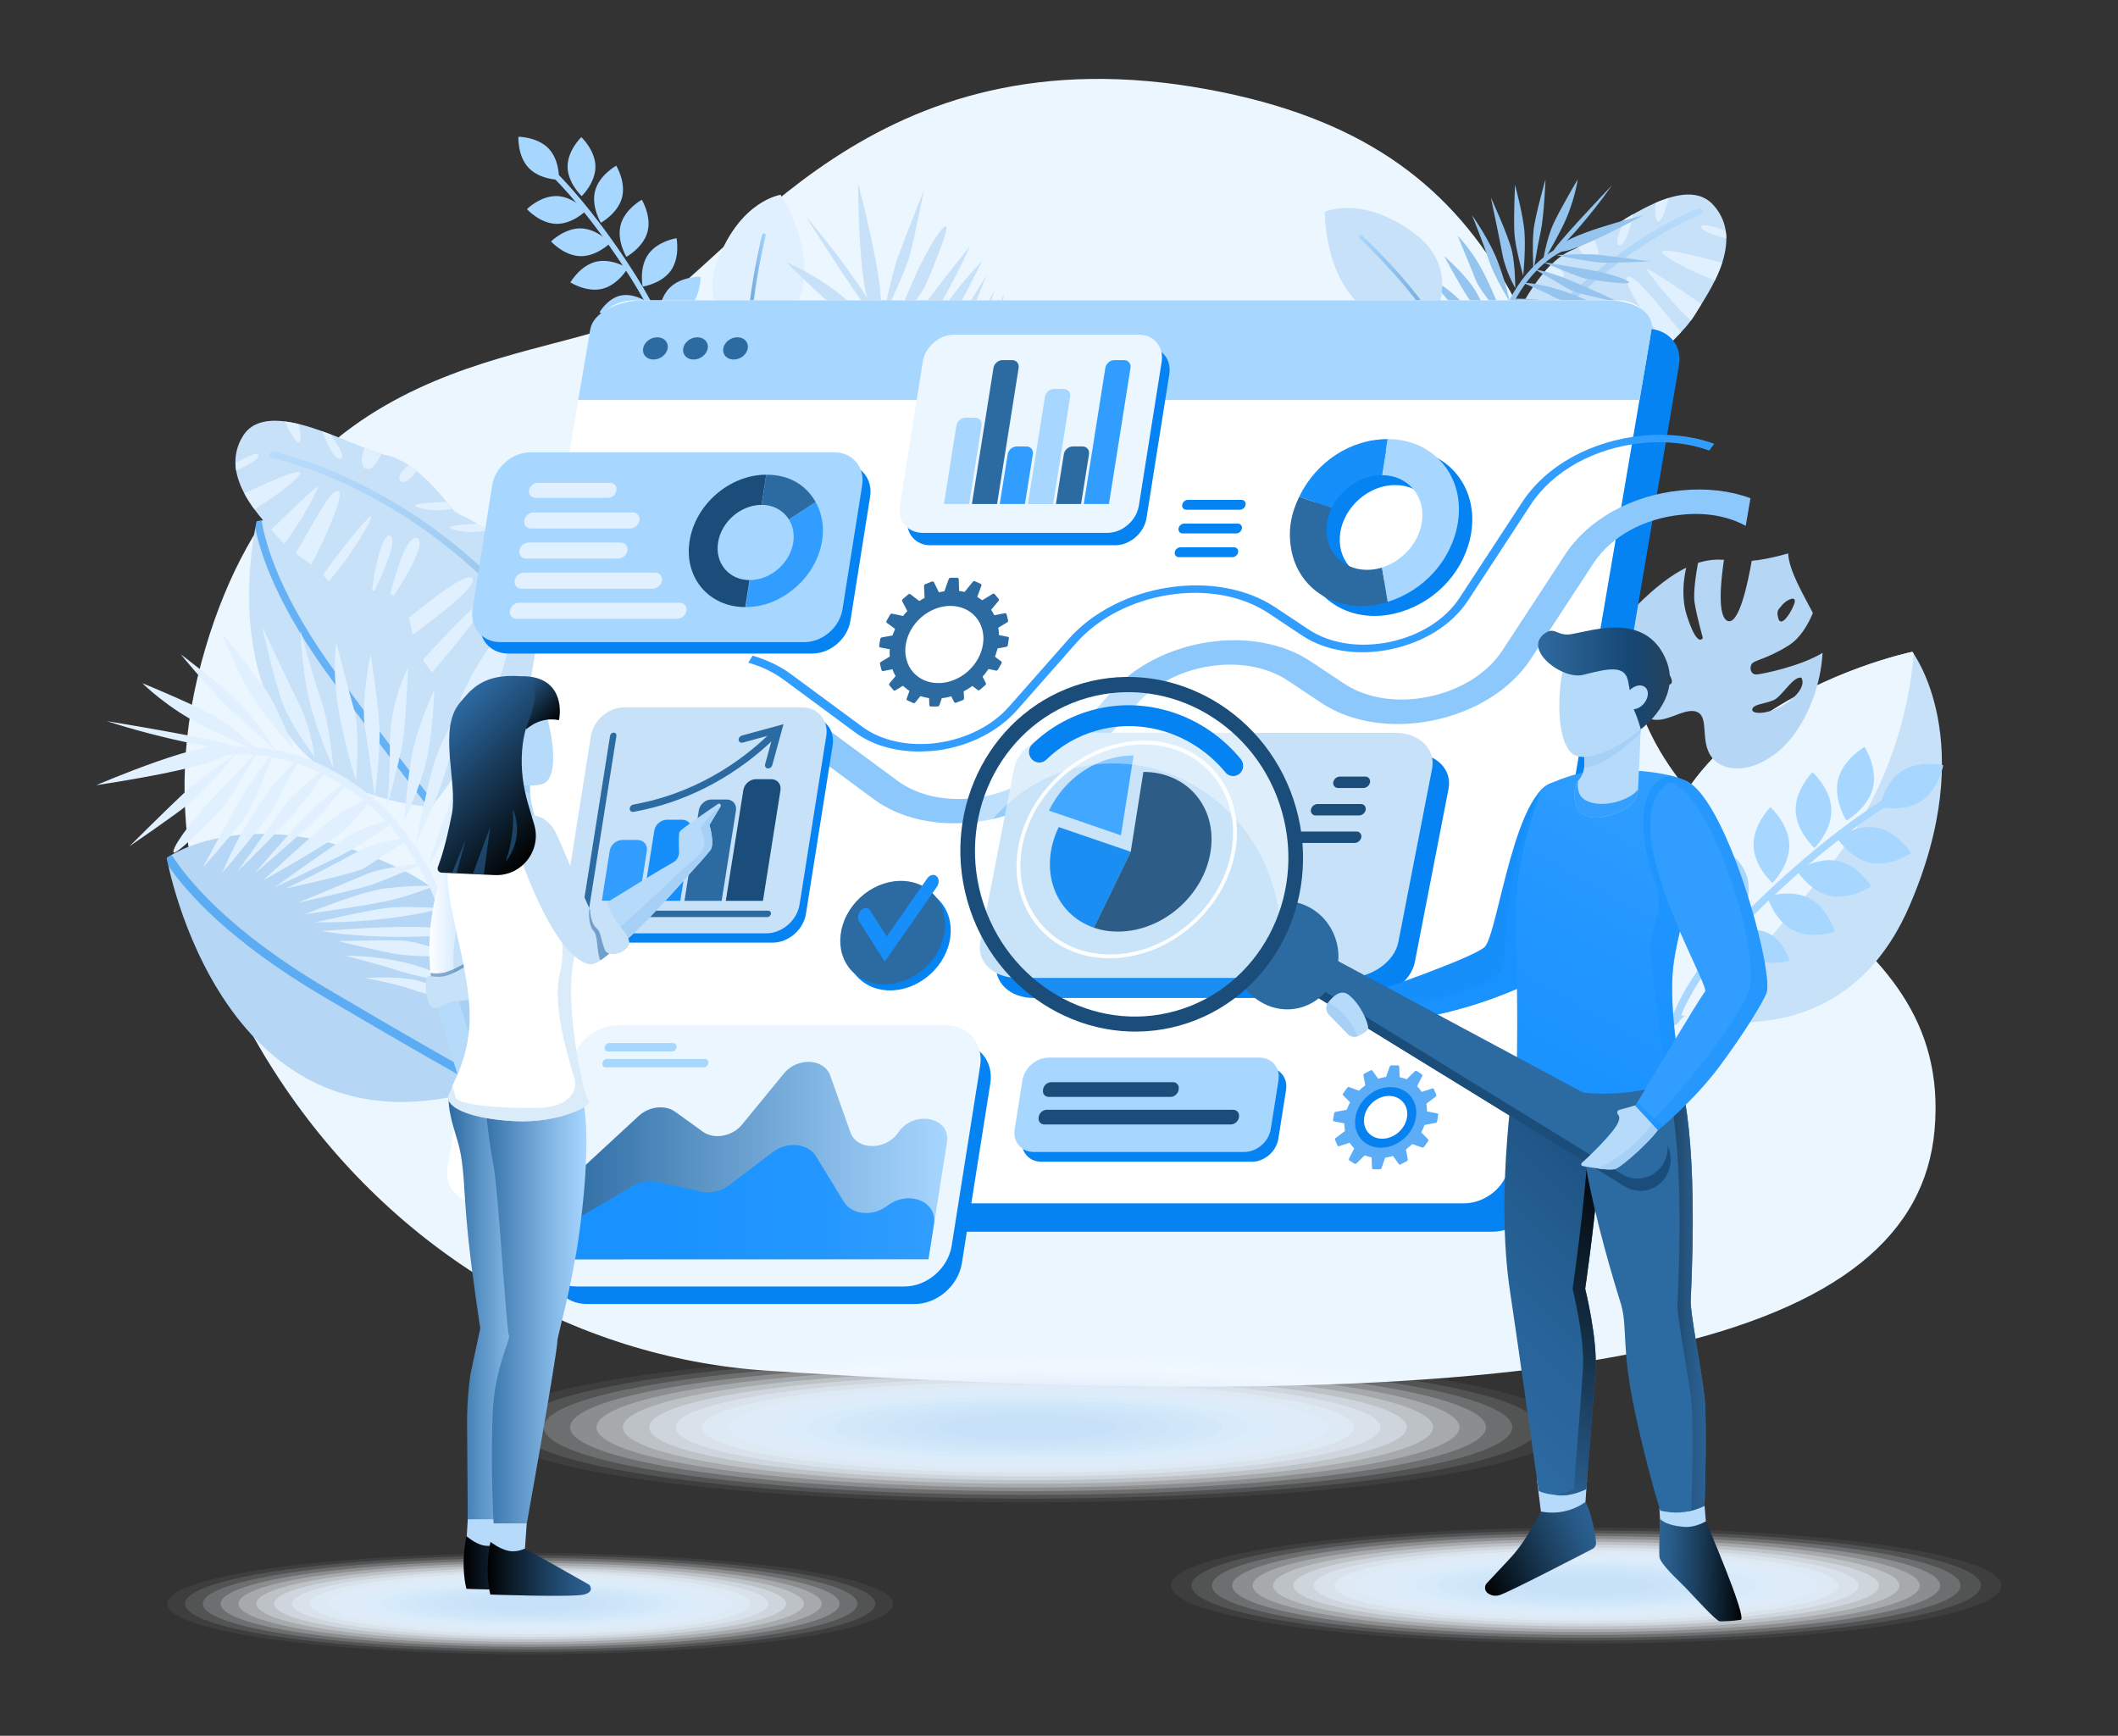 <svg xmlns="http://www.w3.org/2000/svg" enable-background="new 0 0 2100 2100" viewBox="-31.38 208.514 2188.56 1793.509" id="BusinessAnalysisAndAnalytics"><rect x="-31.38" y="208.514" width="2188.56" height="1793.509" fill="#333333" stroke="none"/><g id="Layer_1" fill="#000000" class="color000000 svgShape"><path fill="#ebf6ff" d="M760.3 1624.7c-199.8-13.3-385.1-122.6-502.9-300.9-76.6-115.9-126-262.4-80.9-430.1C265 564.2 533.3 586.9 631.3 533c98-54 235.8-297 586-232 311.7 57.8 357.3 265.2 438.1 612.3 49 210.5 332.8 233.2 312.2 463.2-19.2 214-351 305.1-1207.3 248.2z" class="colorebf2ff svgShape"></path><path fill="#c7e1f8" d="M1423.4 802.9s-34.8-72.5 15.6-156.2c50.4-83.6 87.7-103.4 92.9-107.9 5.2-4.5 27.3-57.9 61.7-72.2 34.4-14.3 112.1-83.6 145.6-46.1 33.5 37.5-5.5 90.4-18.6 112.1-13.1 21.7-30 30.1-44 54.1s-58.1 6-72.8 38.1c-14.7 32.1 26.6 59.4-105.8 168.5-34.4 28.4-69.6 23.2-74.6 9.6z" class="colorc7d9f8 svgShape"></path><path fill="#e0f0ff" d="M1751.8 447.1c.4 2.5.6 5.1.6 7.6-13.4-3.3-25.8-7.4-25.9-11.6-.1-4.2 12-.9 25.3 4zM1687.2 467.9c5.7-2.2 36.5 5.5 60.9 12.2-2 6.3-4.7 12.4-7.5 18.2-25.9-9.7-60.1-27.8-53.4-30.4zM1670.3 486.4c.6-1.6 34.8 21.4 56.5 36.2-2.4 3.8-4.5 7.2-6.2 10-1.5 2.5-3.1 4.8-4.7 7-19.7-17.3-46.2-51.6-45.6-53.2zM1649.7 495.2c6.7-6.7 34.8 31.9 56 56.5-4.6 4.9-9.2 9.4-13.9 14.5-19.4-24.5-46.9-66.1-42.1-71zM1681.4 579.2c-1.6 2.3-3.2 4.7-4.7 7.3-24.6-18.2-60.4-60-55.8-59.9 3.7.2 41.1 32.6 60.5 52.6zM1615.3 611.1c-1.2.8-2.3 1.7-3.4 2.6-15.1-16.1-44.5-49.6-34.7-55.6 9.7-6 29 33 38.1 53zM1633.4 604.1c-.8.2-1.6.4-2.4.5-9.4-12.8-33.9-47.7-26.4-53.8 7.9-6.5 24.2 37.3 28.8 53.3zM1600.2 639.2c-.5 5.7-.4 11.6-.9 18.2-29.8-14.5-76.1-38.8-72.3-47.4 3.9-8.7 47.3 14.4 73.2 29.2zM1593.2 685.2c-1.8 4.6-4.2 9.5-7.2 14.9-24.3-20.1-69.8-58.9-68.3-65.1 1.6-5.9 48.5 29.3 75.5 50.2zM1562.1 732.9c-6.2 7.1-13.5 14.8-21.9 23-15.2-23.2-44.4-70.2-37.4-79.9 7.2-10.2 40.9 29.6 59.3 56.9zM1487.4 801c-9.1 5.8-18.1 9.4-26.3 11.3 2.3-33.6 7.3-80.9 18-84.6 12.6-4.3 10.2 47.4 8.3 73.3zM1461.5 665.3c-.2 18.8-30.1 38.1-47.4 47.7 1.4-8.6 3.6-17.5 6.6-26.7 20.2-19.1 41-35.5 40.8-21zM1459.3 615.2c1.9-2.8 3.8-5.5 5.7-8.1 32.3-9.4 37-13.6 34.8-5.3-1.6 6.2-21.9 7.9-40.5 13.4zM1512.2 554c18.2-2.3 34.6-3.5 27.2.8-11.4 6.5-25 8.2-36.8 8.1 3.5-3.4 6.7-6.4 9.6-8.9zM1540.1 525.6c19.7-2.6 39.4-4.3 31.3.3-11.2 6.4-24.5 8.2-36.2 8.1 1.4-2.3 3-5.1 4.9-8.4zM1572.6 480.9c7.4 4.1 14.6 9.6 11.3 14.4-3.6 5.4-12-.9-18.4-7 2.3-2.6 4.7-5.1 7.1-7.4zM1598.9 464.1c4.9-2.4 10.3-5.6 16.3-9.3 4.5 8.1 8.2 18.7 1.9 22-5.9 3.2-13.1-5.2-18.2-12.7zM1679.2 418.2c4.7-2 9.4-3.8 13.9-5.2-3.2 11.9-7.4 23-10.1 24.2-3.1 1.4-4.7-7.7-3.8-19zM1640.7 461.5c-3.3-2.1 1.6-15 7.1-26.8 2.7-1.6 5.4-3.2 8.2-4.8-3.8 20.5-10.2 34.8-15.3 31.6z" class="colore0eaff svgShape"></path><linearGradient id="SVGID_1_" x1="577.996" x2="577.996" y1="846.847" y2="316.14" gradientTransform="scale(-1 1) rotate(-20.218 -310.934 6613.159)" gradientUnits="userSpaceOnUse"><stop offset="0" stop-color="#629ed2" class="stopColor628cd2 svgShape"></stop><stop offset="1" stop-color="#a7d6ff" stop-opacity=".5" class="stopColora7c1ff svgShape"></stop></linearGradient><path fill="url(#SVGID_1_)" d="M1406.1 871.5c.2.1.3.1.5.1 1.9.4 3.7-.8 4-2.7 35-178.7 118.9-288.6 183.2-349.2 69.5-65.6 131.3-89.4 132-89.6 1.8-.7 2.7-2.6 2-4.4-.7-1.8-2.6-2.7-4.4-2-.6.2-63.8 24.4-134.3 91-65 61.4-149.9 172.4-185.2 352.9-.3 1.7.6 3.4 2.2 3.9z"></path><path fill="#95c5ef" d="M1577.4 744.5c1-.9 1.1-2.4.3-3.5-68.3-87.8-67.1-155.9-54-197.5 13.1-41.9 43.6-71.1 66.9-78.4 1.4-.4 2.1-1.9 1.7-3.2-.4-1.4-1.9-2.1-3.2-1.7-23.8 7.4-56 36.2-70.3 81.7-13.4 42.9-14.8 112.7 54.8 202.3.9 1.1 2.5 1.3 3.6.5.1-.1.2-.1.2-.2z" class="color95baef svgShape"></path><path fill="#95c5ef" d="M1666.7 431s-86.8 21.2-88.1 34.9c-1.2 14 88.1-34.9 88.1-34.9z" class="color95baef svgShape"></path><path fill="#95c5ef" d="M1634.3 400s-64.7 67.6-60.6 68.8c4.3 1.3 36.9-35 60.6-68.8zM1598.9 393.9s-3.4 24.6-16.2 49.8c-12.9 25.3-19.8 35.5-19.8 35.5s3.6-24.3 11.4-40.6c7.7-16.2 24.6-44.7 24.6-44.7zM1565.6 393.9s-1.5 38.3-5 54.1c-3.5 15.8-7.4 40.4-7.4 40.4s-1.5-26.5 0-41.3c1.4-14.8 12.4-53.2 12.4-53.2zM1534.1 399.5s8.9 32.5 9.9 50.5c1.1 18-1.4 43.6-1.4 43.6s-7.8-27.6-9-42.6.5-51.5.5-51.5zM1509.1 412.5s18.5 40.2 21.9 55.6c3.4 15.4 3.4 38.1 3.4 38.1s-10-16.8-13.4-35.4c-3.5-18.8-11.9-58.3-11.9-58.3zM1489.7 430.9s18.6 25.8 27.5 50.3c8.9 24.4 11.3 38.8 11.3 38.8s-16.1-25.7-21.4-42.6c-5.4-16.9-17.4-46.5-17.4-46.5zM1474.8 452.1s16.7 15.7 31.4 47.4c14.7 31.8 14.6 36.6 14.6 36.6s-23.3-27.7-27.2-38c-3.9-10.2-18.8-46-18.8-46zM1460.9 473.1s25 21.4 34.3 39.3c9.3 17.9 22.4 40.5 22.4 40.5s-22-21.9-31.8-36.6c-9.8-14.8-24.9-43.2-24.9-43.2zM1445.7 495.9s23.8 10.7 42 34.9c18.3 24.2 28.2 33.8 28.2 33.8s-26.1-20.4-35.6-29.2-34.6-39.5-34.6-39.5zM1440.5 519.2s24.9 13.1 39.8 26.9c14.9 13.8 30.8 32.5 30.8 32.5s-20.4-10.3-36.3-23.2c-15.7-12.9-34.3-36.2-34.3-36.2zM1434.7 541.9s20.3 3.9 45 24.3 34.9 29.9 34.9 29.9-27.4-13.8-41.4-23.6-38.5-30.6-38.5-30.6zM1431.4 567.9s20.8 2.5 38.5 14.3c17.7 11.7 46.4 30.8 46.4 30.8s-30.3-10.7-45.7-19.4c-15.4-8.8-39.2-25.7-39.2-25.7zM1434 590s11.3-.6 40.5 13.9 44.1 26.4 44.1 26.4-28.4-10.5-46-16.6S1434 590 1434 590zM1436.1 616.6s8.3-2.5 36.3 8.3c28.1 10.8 53.6 23.3 53.6 23.3s-27.8-7.4-50.8-14.7-39.1-16.9-39.1-16.9zM1448.8 642.5s8.7-7.1 36.2 3.7c27.4 10.8 47.4 16.2 47.4 16.2s-37.1-2.8-50.4-7.4c-13.3-4.7-33.2-12.5-33.2-12.5zM1455.5 664.6s21.7-4 42.7-.7c20.9 3.3 39.6 11.1 39.6 11.1s-30.5 2.2-46.5-.2c-15.9-2.3-35.8-10.2-35.8-10.2zM1546 688.6s-12.6-5.8-38.8-7.7c-26.2-1.9-36.1 5.1-36.1 5.1s16.4 2.3 39.8 3.8c23.5 1.6 35.1-1.2 35.1-1.2zM1557.5 703.9s-26.3-8.9-42.3-3.9c-16 5.1-27.3 6.9-27.3 6.9s28.6 3.2 34.7.9c6.2-2.3 34.9-3.9 34.9-3.9zM1576.8 472.1s34.4 7.4 47.8 7.8c13.4.4 49.2-1.3 49.2-1.3s-36.3-5-51.8-6.7-45.2.2-45.2.2zM1562.8 479.2s40.3 6.8 49.4 8.3c9.1 1.5 34.5 7.6 39.4 12.2 4.9 4.5-38.1-2.1-45.4-3.5-7.3-1.5-43.4-17-43.4-17zM1554.7 486.9s14.8 1.9 39.8 12.6c25 10.7 47.6 21.4 47.6 21.4s-43.5-8.3-52.9-13.8c-9.3-5.6-34.5-20.2-34.5-20.2zM1542.3 500.7s15.6-.5 43.9 9.3c28.3 9.8 47.4 21.9 47.4 21.9s-48.7-10.8-58.1-15.9c-9.3-5.1-33.2-15.3-33.2-15.3zM1531.3 517.3c10.1-.6 32 .5 40.7 3.5 8.8 3 52.6 16.6 52.6 16.6s-37-4.6-55.7-8.6c-18.6-4-37.6-11.5-37.6-11.5zM1524.2 533s22.6-1.2 50.2 4.1 41.5 8.7 41.5 8.7-44.7-2.7-59.4-5.1c-14.8-2.4-32.3-7.7-32.3-7.7z" class="color95baef svgShape"></path><path fill="#95c5ef" d="M1517.6 552.9s18.8-6.5 43.1-4.7c24.3 1.9 53.8 4.8 53.8 4.8s-54.1 7.4-65.4 6.2-31.5-6.3-31.5-6.3zM1514.6 575.4s15.5-10 38.8-11.6c23.4-1.7 57.2-2 57.2-2s-46.3 9.8-58.5 11.3c-12.2 1.4-37.5 2.3-37.5 2.3zM1515.5 591.1s16.1-12.3 40.2-15.6c24.2-3.3 49.4-8.6 49.4-8.6s-45.5 20.9-51.6 21.3c-6.1.5-38 2.9-38 2.9zM1518.3 610.6s23.8-15 36.8-18.2 49.2-12.6 49.2-12.6-38.7 17.8-49.1 21.1-36.9 9.7-36.9 9.7zM1605 589.3s-40.4 10.5-55.5 19.4c-15.1 8.9-28.1 19-28.1 19s18.8-4.8 34.5-12.2c15.7-7.6 49.1-26.2 49.1-26.2zM1602.6 598.1s-38.3 16.8-49.3 24.2c-11 7.4-26.7 20.9-26.7 20.9s35-13.3 76-45.1zM1603.2 605.3s-31.6 19.6-54.5 37.4c-22.9 17.8-14.8 18.2-14.8 18.2s40-24.9 69.3-55.6zM1598.2 617.8s-20.1 14-33.8 24.8c-13.7 10.8-23.4 31.9-23.4 31.9s22.3-17 30-24.9 27.2-31.8 27.2-31.8zM1600 629.1s-15.3 11-29.9 28.4c-14.6 17.4-20.5 34.9-20.5 34.9s23.9-27.4 27.7-33.4c3.8-6 22.7-29.9 22.7-29.9zM1598.5 649.5s-17.4 11.1-26.8 21.8c-9.4 10.7-13.9 29.7-13.9 29.7s15.7-19.8 20-26.2c7-10.6 20.7-25.3 20.7-25.3z" class="color95baef svgShape"></path><path fill="#c7e1f8" d="M1447.5 543.4s35.3-55.6-18.5-94.6c-53.7-39.1-91.4-21.4-91.4-21.4s-1.9 129 109.9 116z" class="colorc7d9f8 svgShape"></path><linearGradient id="SVGID_2_" x1="1001.188" x2="1092.298" y1="977.481" y2="977.481" gradientTransform="scale(-1 1) rotate(.837 31695.953 -168167.035)" gradientUnits="userSpaceOnUse"><stop offset="0" stop-color="#629ed2" class="stopColor628cd2 svgShape"></stop><stop offset="1" stop-color="#a7d6ff" class="stopColora7c1ff svgShape"></stop></linearGradient><path fill="url(#SVGID_2_)" d="M1464 572.6c.2 0 .3 0 .5-.1 1-.3 1.6-1.3 1.3-2.3-13-46.3-86.4-115.3-89.6-118.2-.8-.7-2-.7-2.7.1-.7.8-.7 2 .1 2.7.8.7 75.8 71.2 88.5 116.5.3.7 1.1 1.3 1.9 1.3z"></path><path fill="#e0f0ff" d="M746 566s-59.4-27.4-35.6-89c23.8-61.6 64.8-67.2 64.8-67.2S846.5 516.6 746 566z" class="colore0eaff svgShape"></path><linearGradient id="SVGID_3_" x1="740.7" x2="759.929" y1="524.691" y2="524.691" gradientUnits="userSpaceOnUse"><stop offset="0" stop-color="#629ed2" class="stopColor628cd2 svgShape"></stop><stop offset="1" stop-color="#a7d6ff" class="stopColora7c1ff svgShape"></stop></linearGradient><path fill="url(#SVGID_3_)" d="M747.9 599.3c-.1.1-.3.2-.4.2-1 .3-2.1-.3-2.4-1.2-14.1-45.7 10.1-142.9 11.1-147.1a2 2 0 0 1 2.3-1.4 2 2 0 0 1 1.4 2.3c-.3 1-24.9 100.3-11.2 145 .3.9-.1 1.8-.8 2.2z"></path><path fill="#b5d6f4" d="M1622.9 1316.6c.1.4.3.9.5 1.3 1.4 2.6 4.6 3.6 7.2 2.2 119.1-63.7 263.8-306.8 269.9-317.2 1.5-2.5.7-5.8-1.9-7.3-2.5-1.5-5.8-.7-7.3 1.9-1.5 2.5-149.3 250.9-265.8 313.2-2.1 1.2-3.1 3.6-2.6 5.9z" class="colorb5caf4 svgShape"></path><path fill="#c7e1f8" d="M1692.9 1253.6s173.7 63 248.3-107.9c74.6-171 3.4-263.7 3.4-263.7s-355.1 72.9-251.7 371.6z" class="colorc7d9f8 svgShape"></path><path fill="#ebf6ff" d="M1946.1 884c-.9-1.3-1.4-2-1.4-2s-355.2 72.9-251.8 371.6c0 0 9.7 3.5 25.4 6.6 1 .2 2 .3 3 .5 27.1-22.7 62.8-67.2 127.2-143.5 72.2-85.5 92.8-174.8 97.6-233.2z" class="colorebf2ff svgShape"></path><path fill="#c7e1f8" d="M413.4 1042.4s101.5-100.4 5.4-207.6-184.9-87.7-184.9-87.7-65.3 270.6 179.5 295.3z" class="colorc7d9f8 svgShape"></path><path fill="#0583f2" d="M319 908.2c-61.5-82.8-76.4-139.1-80.1-161.9-3.3.4-5.1.8-5.1.8s-.6 2.4-1.4 6.9c5.3 26.9 22.8 81.1 80.4 158.8 50.8 68.5 81.8 108.6 98.2 129.4l2.4.3s1.5-1.5 4.1-4.4c-16.3-20.7-47.3-60.9-98.5-129.9z" opacity=".5" class="color628cd2 svgShape"></path><path fill="#b5d6f4" d="M470.8 1332.7s61.7-155.7-91.2-227.7c-152.9-72.1-238.7-10.1-238.7-10.1s56.7 323.5 329.9 237.8z" class="colorb5caf4 svgShape"></path><path fill="#0583f2" d="M307.3 1230.5C202.9 1169 160.6 1114.8 146 1091.7c-3.4 1.9-5.1 3.2-5.1 3.2s.5 2.9 1.7 8.1c18.2 26.7 62.2 77.5 160.1 135.2 86.3 50.9 138.2 80.2 165.4 95.2.9-.3 1.8-.5 2.7-.8 0 0 .9-2.4 2.3-6.7-26.9-14.8-78.9-44.1-165.8-95.4z" opacity=".5" class="color628cd2 svgShape"></path><linearGradient id="SVGID_4_" x1="304.612" x2="600.534" y1="675.734" y2="675.734" gradientTransform="scale(1 -1) rotate(-60.415 -318.94 -470.82)" gradientUnits="userSpaceOnUse"><stop offset="0" stop-color="#629ed2" class="stopColor628cd2 svgShape"></stop><stop offset=".413" stop-color="#85bae9" class="stopColor85a7e9 svgShape"></stop><stop offset=".777" stop-color="#9ecef9" class="stopColor9ebaf9 svgShape"></stop><stop offset="1" stop-color="#a7d6ff" class="stopColora7c1ff svgShape"></stop></linearGradient><path fill="url(#SVGID_4_)" d="M1257.5 628.9c-.9-1.6-2.9-2.3-4.7-1.5-144.5 64.3-238 39.3-291.1 7-53.3-32.4-83.2-84.4-85.3-119.1-.1-2-1.9-3.6-3.9-3.5-2 .1-3.6 1.9-3.5 3.9 2.1 35.4 30.8 89.6 88.8 124.9 54.5 33.2 150.5 59 297.9-6.5 1.9-.8 2.7-3 1.9-4.9 0-.1 0-.2-.1-.3z"></path><path fill="#c7e1f8" d="M855.4 398.4s-.4 127 18 133.5c19 6.6-18-133.5-18-133.5z" class="colorc7d9f8 svgShape"></path><path fill="#c7e1f8" d="M801.5 432.5s71.1 112.5 74.3 107.1c3.2-5.3-35.8-62.8-74.3-107.1zM780.9 479.4s32.8 13.1 63.2 39.5c30.5 26.4 42.2 39.4 42.2 39.4S854 545 834.2 528.7c-19.7-16.2-53.3-49.3-53.3-49.3zM769.6 525.3s52.3 15.2 72.9 25.4c20.6 10.2 53.2 24.1 53.2 24.1s-37.1-7-57-14.1c-19.9-7-69.1-35.4-69.1-35.4zM766.5 570.7s47.9-1.2 73.1 3.6c25.2 4.7 59.7 16.8 59.7 16.8s-40.8 1.3-61.9-2.2c-21-3.6-70.9-18.2-70.9-18.2zM776 609.7s61.7-11.8 84.2-11.2c22.5.6 53.7 8.3 53.7 8.3s-26.6 8-53.5 6.4c-27-1.6-84.4-3.5-84.4-3.5zM794.7 642.7s42-16.8 78.8-20.8 57.4-2.3 57.4-2.3-41 13.4-66.1 15c-25.2 1.6-70.1 8.1-70.1 8.1zM819 670.5s27.3-17.6 76.2-27.1c48.9-9.4 55.6-7.6 55.6-7.6s-46.3 22.7-61.8 24.5c-15.6 1.8-70 10.2-70 10.2zM843.1 696.9s38.1-27.2 66-33.9 63.6-17.1 63.6-17.1-37.7 22.8-61.4 31.4c-23.8 8.5-68.2 19.6-68.2 19.6zM869.3 725.7s22.9-29.2 62.6-46.1c39.7-16.9 56.3-27.3 56.3-27.3s-37 29-52.4 39.2c-15.4 10.1-66.5 34.2-66.5 34.2zM899.7 740.8s26.7-29.9 50.8-45.7c24.1-15.8 55.4-31.4 55.4-31.4s-21.2 24.7-44.4 42.1c-23.2 17.4-61.8 35-61.8 35zM929.1 756.5s12.3-26.7 49-53.8c36.7-27.2 53.1-37.9 53.1-37.9s-28.4 33-46.8 49.1c-18.3 16-55.3 42.6-55.3 42.6zM963.8 770s10.6-27.9 32.8-48.2c22.2-20.4 58.3-53.5 58.3-53.5s-25.1 38.2-42.4 56.5c-17.2 18.1-48.7 45.2-48.7 45.2zM995.3 773.9s3-15.8 33-51.1 51.6-51.8 51.6-51.8-24.2 35.6-38.6 57.9c-14.6 22.3-46 45-46 45zM1032.7 780.2s-.6-12.3 23.8-47.3c24.5-35 50.6-66 50.6-66s-19.8 35.9-37.7 65.1c-18 29.1-36.7 48.2-36.7 48.2zM1072.8 771.5s-6.8-14.5 17.5-48.6c24.3-34.2 38.5-59.9 38.5-59.9s-16.6 50.2-27.5 67c-10.9 16.7-28.5 41.5-28.5 41.5zM1105.6 769.8s1.9-31.4 13.6-59.1c11.7-27.8 28.9-50.9 28.9-50.9s-7.3 42.9-16.1 64.1c-8.8 21.1-26.4 45.9-26.4 45.9zM1169.7 653.1s-12.4 15.5-23.9 50.9-5.2 51.6-5.2 51.6 8.7-21.9 18.8-53.7c10.1-31.8 10.3-48.8 10.3-48.8zM1194.6 642.5s-21.3 33.2-19.8 57c1.5 23.8.2 40 .2 40s14.2-38.3 13.1-47.6c-1-9.3 6.5-49.4 6.5-49.4zM881.3 536.5s22-44.9 27.1-63.3c5.1-18.4 15-68.4 15-68.4S904 453.2 896.5 474s-15.2 62.5-15.2 62.5zM886.4 558.3s23.2-53.3 28.3-65.4c5.1-12.1 22.3-45.1 30.3-50.3 8-5.2-16 51.9-20.4 61.5-4.5 9.7-38.2 54.2-38.2 54.2zM894.2 572.1s7.6-19.8 31-50.7c23.3-30.9 45.7-58.4 45.7-58.4s-26.2 57.2-37.1 68.2c-10.8 11.2-39.6 40.9-39.6 40.9zM909.1 594s4.7-21.7 27.8-57.4c23.2-35.7 46.4-58 46.4-58s-31.5 63.6-41.8 74.7c-10.2 11.2-32.4 40.7-32.4 40.7zM928.2 614.8c2.5-14.1 11.7-44 18.8-55 7.1-11.1 40.9-66.9 40.9-66.9s-19 49.5-30.9 73.9c-11.9 24.4-28.8 48-28.8 48zM947.4 630s6-31.6 22.8-67.9c16.7-36.3 26.2-54.3 26.2-54.3s-19 60.8-27.3 80.3c-8.4 19.5-21.7 41.9-21.7 41.9zM972.6 645.9s-2.6-28.1 8.3-61.1c10.9-32.9 25-72.6 25-72.6s-8.3 77.2-13.8 92.3c-5.5 15.2-19.5 41.4-19.5 41.4zM1002.6 657.8s-8.4-24.8-2.8-57.6c5.7-32.8 16.8-79.6 16.8-79.6s-2.4 67.2-4.5 84.6c-2 17.4-9.5 52.6-9.5 52.6zM1024.7 661.9s-11.4-26.4-7.8-60.8c3.7-34.5 5-71.2 5-71.2s13.3 69.9 11.8 78.5-9 53.5-9 53.5zM1052.5 664.7s-12.6-37.9-12.5-57c.1-19.1-.5-72.3-.5-72.3s11.4 59.5 12.3 74.9c1 15.5.7 54.4.7 54.4zM1052.8 537.7s.6 59.4 7.8 83.2c7.2 23.8 16.6 45.3 16.6 45.3s-.2-27.6-5.1-51.8c-5-24.2-19.3-76.7-19.3-76.7zM1064.1 544s10 58.6 16.5 76.3c6.5 17.7 19.7 44 19.7 44s-6.3-52.7-36.2-120.3zM1074.2 545.7s16.3 50.3 33 88 20.1 26.6 20.1 26.6-20.7-63.7-53.1-114.6zM1089.7 556.9s12.5 32.6 22.7 55.2 36 43.2 36 43.2-15.8-36.6-24.1-49.9c-8.3-13.4-34.6-48.5-34.6-48.5zM1106 558.2s9.9 24.9 29 51c19 26.1 41.2 40.3 41.2 40.3s-29.7-42.3-36.6-49.6c-7.1-7.4-33.6-41.7-33.6-41.7zM1133.6 567.2s9.4 27.8 21 44.4 36.3 29.4 36.3 29.4-22-28.5-29.4-36.5c-12.2-13.3-27.9-37.3-27.9-37.3zM589.8 975s21.3-76-41.6-148.3c-63-72.3-102.3-85-108.1-88.5-5.8-3.4-36.2-51.3-71.9-59.3s-122.6-61.8-148.6-19.8 20.7 86.5 37 105.2c16.3 18.7 34.1 24 51.8 44.8 17.7 20.8 57.1-4.1 76.8 24.4 19.7 28.5-15.6 61.9 130.9 144.9 38.1 21.7 71.3 10.7 73.7-3.4z" class="colorc7d9f8 svgShape"></path><path fill="#e0f0ff" d="M211.9 687.1c.1 2.5.3 5 .7 7.5 12.4-5.4 23.7-11.6 23.1-15.7-.7-4.1-11.8 1.2-23.8 8.2zM277.9 696.2c-5.9-1.2-34.4 11.5-56.8 22.1 3 5.7 6.6 11.2 10.4 16.4 23.3-13.9 53.3-37.1 46.4-38.5zM297.3 711.2c-.9-1.5-30 26.6-48.4 44.6 2.9 3.3 5.6 6.2 7.7 8.6 1.9 2.2 3.8 4.1 5.7 6 16.1-20.1 35.9-57.7 35-59.2zM318.8 716.2c-7.6-5.4-28.2 36.7-44.6 64.1 5.2 3.9 10.5 7.6 15.9 11.7 14.7-27 34.2-71.9 28.7-75.8zM302.4 802.8c1.9 1.9 3.9 4 5.8 6.3 20.6-21.8 48.1-68.3 43.8-67.4-3.5.7-34.3 38.5-49.6 61.1zM371.8 822.3c1.3.6 2.5 1.2 3.7 2 11.8-18.2 34.6-55.5 24.1-59.7-10.5-4.1-22.5 36.9-27.8 57.7zM353.1 818.7c.8 0 1.6.1 2.4.1 6.9-14 24.7-51.8 16.4-56.5-8.8-5-17.2 40.1-18.8 56.4zM391.1 846.9c1.5 5.4 2.4 11.2 3.9 17.5 26.3-19.1 67-50.5 61.9-58.1-5.2-7.8-43.2 21.9-65.8 40.6zM405.7 890.2c2.5 4.1 5.6 8.5 9.5 13.2 20-23.6 57.5-68.9 54.9-74.5-2.5-5.5-41.9 36.5-64.4 61.3zM444 931c7.2 5.8 15.5 12 25.1 18.5 10.8-25 31-75.4 22.6-83.6-8.9-8.6-34.6 35.6-47.7 65.1zM527.7 984.1c9.8 4 19.1 6 27.4 6.5-7.9-32.1-20.8-77-31.8-78.7-13-2.1-1.9 47.5 4.4 72.2zM529.6 848.5c3.4 18.1 35.6 31.7 54 38-2.8-8-6.4-16.3-11-24.7-22.8-14.9-45.7-27.2-43-13.3zM523.2 799.8c-2.3-2.4-4.7-4.7-6.9-6.8-32.8-3.6-38.1-6.8-34.5.8 2.6 5.6 22.5 3.8 41.4 6zM461.6 749.6c-17.9.9-34.1 2.5-26.1 5.4 12.1 4.4 25.6 3.7 37 1.6-4-2.8-7.6-5.1-10.9-7zM429.9 726.9c-19.5.9-38.8 2.5-30.2 5.6 11.9 4.3 25.1 3.7 36.3 1.7-1.7-2-3.7-4.5-6.1-7.3zM390.8 689.2c-6.5 5.2-12.4 11.7-8.4 15.9 4.4 4.6 11.5-2.9 16.6-9.9-2.7-2.1-5.4-4.1-8.2-6zM362.5 677.5c-5.1-1.5-11-3.7-17.3-6.2-3 8.6-4.7 19.5 1.9 21.6 6.3 2 11.9-7.3 15.4-15.4zM277.2 646.7c-4.9-1.2-9.7-2.1-14.3-2.7 5.1 11 11.1 20.9 13.9 21.7 3.2.9 3.1-8.1.4-19zM321.7 682.1c2.9-2.6-4.1-14.2-11.4-24.7-2.9-1.1-5.8-2.2-8.7-3.2 7.1 19.1 15.7 31.8 20.1 27.9z" class="colore0eaff svgShape"></path><linearGradient id="SVGID_5_" x1="303.925" x2="303.925" y1="905.314" y2="384.439" gradientTransform="rotate(-30.209 777.768 491.324)" gradientUnits="userSpaceOnUse"><stop offset="0" stop-color="#629ed2" class="stopColor628cd2 svgShape"></stop><stop offset="1" stop-color="#a7d6ff" stop-opacity=".5" class="stopColora7c1ff svgShape"></stop></linearGradient><path fill="url(#SVGID_5_)" d="M634 1054.1c-.2.1-.3.2-.5.2-1.7.7-3.7-.2-4.4-1.9-64.2-166.8-164-258.7-236.5-306.4-78.4-51.6-142.2-64-142.8-64.1-1.8-.3-3-2.1-2.7-3.9.3-1.8 2.1-3 3.9-2.7.6.1 65.8 12.8 145.3 65.1 73.2 48.3 174.2 141.1 239.1 309.6.6 1.5 0 3.2-1.4 4.1z"></path><path fill="#b5d6f4" d="M1851.9 883.1c-23.4 14.2-63.2 22-67.9 22.3-6.3.5-7.9-6.6-5.4-10.7 2.5-4.2 14.9-4.7 38.3-19.3 12.1-7.6 20-21.6 25-33.5-10.1-19.5-24.6-43.6-25.6-61.6 0 0-18.9 5.9-37.6 7.7-3.5 20.2-13 67.4-25.1 62-10.5-4.7-6.9-40.8-3.6-63.1-7.8-.5-16.5 0-26.8 3.2-1.9 10.3-5.2 30.9-3.5 41.3 2.2 14.2 8.5 36.2 8.5 36.2s-5.4 11.7-16.5-23c-5.6-17.5-3.8-35.7-.7-49.5-14.2 6.9-31.1 19.1-52.1 40.2-1.5 1.5-2.9 3-4.3 4.5-1.3 11.5-1 25.4 5.6 35.4 13 19.8 33.4 30.3 33.4 30.3s8.8 14.3-6.1 9.3c-13.9-4.7-41.3-12.3-43.3-60.9-27.9 46 11.3 85 25.6 95.1 16.2 11.5 38.1-10.6 52.3-4.9 14.2 5.7.8 35.4 19.3 51 18.5 15.6 56.1 6.7 81.6-28.5 19.8-27.4 27.7-60.1 28.9-83.5zm-41.5-49.7c3.4-4.5 16.5-11.6 11.9 0-4.7 11.6-13.6 23-16.1 14.1-2.6-8.8.8-9.6 4.2-14.1zm7.8 99c-18.6 14.8-39.4 14.8-39 9.3.4-5.5 13.1-5.9 22-9.7 8.9-3.8 20.3-25.3 28.8-23.2 0 0 6.8 8.8-11.8 23.6z" class="colorb5caf4 svgShape"></path><path fill="#a7d6ff" d="M544 411.1c16.9.5 30.1 15.2 30.1 15.2s-14.1 14-30.9 13.5c-16.9-.5-30.1-15.2-30.1-15.2s14-13.9 30.9-13.5zM569 444.5c16.9.5 30.1 15.2 30.1 15.2s-14.1 14-30.9 13.5C551.3 472.7 538 458 538 458s14.1-14 31-13.5zM584.2 479c16.4-4.1 33.1 6.6 33.1 6.6s-9.8 17.2-26.2 21.3c-16.4 4.1-33.1-6.6-33.1-6.6s9.9-17.2 26.2-21.3zM609.1 514.1c13.1-3.3 26.6 5.3 26.6 5.3s-7.9 13.8-21 17.1c-13.1 3.3-26.6-5.3-26.6-5.3s7.9-13.8 21-17.1zM628.5 549.2c13.1-3.3 26.6 5.3 26.6 5.3s-7.9 13.8-21 17.1c-13.1 3.3-26.6-5.3-26.6-5.3s7.8-13.8 21-17.1zM583.9 380.6c.1 16.9-14.2 30.6-14.2 30.6s-14.5-13.6-14.6-30.4c-.1-16.9 14.2-30.6 14.2-30.6s14.5 13.6 14.6 30.4zM611.3 412.9c-4.4 16.3-21.8 25.8-21.8 25.8s-10.3-16.9-5.9-33.2c4.4-16.3 21.8-25.8 21.8-25.8s10.3 16.9 5.9 33.2zM637.7 448.1c-4.4 16.3-21.8 25.8-21.8 25.8s-10.3-16.9-5.9-33.2c4.4-16.3 21.8-25.8 21.8-25.8s10.3 17 5.9 33.2zM662 487.9c-9.7 13.8-29.3 16.8-29.3 16.8s-4-19.4 5.7-33.3c9.7-13.8 29.3-16.8 29.3-16.8s3.9 19.4-5.7 33.3zM680.9 526.2c-12 11.9-31.8 11.3-31.8 11.3s-.4-19.8 11.6-31.7c12-11.9 31.8-11.3 31.8-11.3s.4 19.9-11.6 31.7z" class="colora7c1ff svgShape"></path><path fill="#a7d6ff" d="M668.3 602.9c-.5.4-1.2.5-2 .4-1.7-.4-3.1-2.1-3.2-4 0-.5-1.2-37.7-42.3-102.9-41.6-66.1-78-102.1-78.4-102.4-1.4-1.4-1.7-3.5-.7-4.8 1-1.3 3-1.2 4.4.2.4.4 37.5 37 79.7 104.1 42.6 67.6 43.6 105.6 43.6 107.1 0 1-.5 1.8-1.1 2.3z" class="colora7c1ff svgShape"></path><path fill="#a7d6ff" d="M535.7 362.2c11.6 12.3 10.5 32.1 10.5 32.1s-19.8-.1-31.4-12.4c-11.6-12.3-10.5-32.1-10.5-32.1s19.9.1 31.4 12.4z" class="colora7c1ff svgShape"></path><path fill="#e0f0ff" d="M449.5 1314.7c-2-.2-3.5-1.9-3.4-3.9 2.6-166.1-60.2-246.3-113.2-284.2-53.3-38.1-115.9-45.7-150.2-33.4-2 .7-4.2-.3-4.9-2.3-.7-2 .3-4.2 2.3-4.9 35.1-12.6 99.3-7.2 157.3 34.3 54.6 39 119.1 121.2 116.5 290.6 0 2.1-1.8 3.8-3.9 3.8-.3.1-.4 0-.5 0z" class="colore0eaff svgShape"></path><path fill="#e0f0ff" d="M68.1 1019.8s122.6-52.8 136.4-37.6c14.3 15.6-136.4 37.6-136.4 37.6z" class="colore0eaff svgShape"></path><path fill="#e0f0ff" d="M78.9 953.6s138 22.4 134.2 27.7c-3.9 5.3-75.5-8.7-134.2-27.7zM115.7 914.4s26.2 26.3 64.2 44.9c38 18.6 55.5 24.6 55.5 24.6s-26.2-25.8-50.1-38.2c-23.8-12.5-69.6-31.3-69.6-31.3zM155.4 884.6s36.2 44.3 54.6 60c18.4 15.7 45.2 41.5 45.2 41.5s-22.1-33-37.1-49.3c-15-16.3-62.7-52.2-62.7-52.2zM198 862.9s18.6 46.8 33.6 69.2c14.9 22.4 40.9 50.8 40.9 50.8s-15.5-40-27.6-58.9c-12.2-18.9-46.9-61.1-46.9-61.1zM239.6 856s14 64.5 23.9 86c9.9 21.5 30.1 48.5 30.1 48.5s-3.2-29-15.8-54.4c-12.7-25.4-38.2-80.1-38.2-80.1zM279.3 860.5s1.1 47.5 12.4 84.7 21.4 56.5 21.4 56.5-3.9-45.1-12.8-70.1c-8.8-25-21-71.1-21-71.1zM316.1 872.4s-5.8 33.7 5.3 84.8c11 51.1 15.6 56.8 15.6 56.8s2.9-54.1-1.8-69.8c-4.7-15.7-19.1-71.8-19.1-71.8zM351.6 884.9s-10.6 48-5.6 77.7c5 29.7 9.7 68.5 9.7 68.5s6.5-45.9 5-72.3-9.1-73.9-9.1-73.9zM390.3 898.4s-18.8 34.1-18.8 79.5c0 45.3-3.2 65.7-3.2 65.7s12.8-47.8 16.2-66.8 5.8-78.4 5.8-78.4zM417.4 921.5s-17.9 38.1-23.3 68c-5.3 29.8-7.6 66.5-7.6 66.5s15.1-30.7 22.4-60.3c7.3-29.6 8.5-74.2 8.5-74.2zM444.7 943.5s-20.7 22.8-31.9 69.5c-11.1 46.7-14.7 67-14.7 67s20.2-41.1 28.2-65.5c7.9-24.4 18.4-71 18.4-71zM472 971.4s-22.5 21.7-33.1 51.6c-10.5 29.9-27.7 78.5-27.7 78.5s26.6-40.1 37.1-64.3c10.5-24.2 23.7-65.8 23.7-65.8zM488.8 1000.2s-14 9.4-35.8 52.9c-21.8 43.5-28.8 71.2-28.8 71.2s24.4-38 40-61.2 24.6-62.9 24.6-62.9zM510.2 1033.8s-12.2 4.4-35.9 42.5c-23.8 38.1-43 76.1-43 76.1s26.5-33.9 47.4-63.3c20.8-29.4 31.5-55.3 31.5-55.3zM518.4 1076.1s-16.8-.6-39.8 36.9c-23.1 37.5-42 61.9-42 61.9s41.7-36.7 53.4-54.2c11.7-17.3 28.4-44.6 28.4-44.6zM530.2 1108.6s-29.5 14.8-51.6 37.5c-22 22.8-37.3 48.9-37.3 48.9s38.4-24.8 55.3-42 33.6-44.4 33.6-44.4zM443.9 1218.6s9.9-18.3 39.3-44.1c29.5-25.8 47.7-26.3 47.7-26.3s-17.5 17.4-44.1 40.3-42.9 30.1-42.9 30.1zM443.9 1247.1s23.3-34.3 46.9-42.6c23.6-8.3 38.8-16.3 38.8-16.3s-31.2 29.5-40.6 32.3c-9.4 2.8-45.1 26.6-45.1 26.6zM212.4 987.9s-34.4 39.8-50 52.3c-15.7 12.5-59.9 42.7-59.9 42.7s38.8-38.7 55.8-54.5c16.9-15.9 54.1-40.5 54.1-40.5z" class="colore0eaff svgShape"></path><path fill="#e0f0ff" d="M235.4 983.8s-42 44.3-51.5 54.3c-9.5 9.9-34.4 40.1-36.1 50-1.8 9.8 43.5-36.8 51-45 7.5-8.3 36.6-59.3 36.6-59.3zM252.1 985.7s-16 15.6-36.2 50.8c-20.2 35.3-37.6 68.3-37.6 68.3s44.4-48.9 50.7-64c6.2-15 23.1-55.1 23.1-55.1zM279.3 991s-19 13.4-44 50.5c-24.9 37.1-36.9 68.8-36.9 68.8s48.5-56.7 55-71.1c6.5-14.5 25.9-48.2 25.9-48.2zM307.3 1001c-12.6 8.3-37.7 29.4-45.4 40.8-7.8 11.4-47.8 67.1-47.8 67.1s40-38.8 58.7-60.4c18.6-21.5 34.5-47.5 34.5-47.5zM329.9 1013.3s-28 18.8-56.2 50c-28.2 31.1-41.7 47.7-41.7 47.7s50.9-43.4 66.3-59.5c15.5-16.1 31.6-38.2 31.6-38.2zM355.7 1031.1s-28.2 9.1-55.6 33.2c-27.4 24.1-59.9 54.1-59.9 54.1s71.2-39.8 83.6-51.4c12.3-11.6 31.9-35.9 31.9-35.9zM379.5 1055.2s-27.4 2.1-56.8 21.1-70 49-70 49 64-30 79.9-39.2c16-9.2 46.9-30.9 46.9-30.9zM392.6 1074.8s-30.2-.2-62 17.6-66.7 34.2-66.7 34.2 73.1-16 80.8-20.9c7.6-5 47.9-30.9 47.9-30.9zM406.8 1100.5s-41.8 3.5-60.2 11.4c-18.4 8-70 29.3-70 29.3s62.2-13.5 77.5-19c15.2-5.4 52.7-21.7 52.7-21.7zM284.1 1153.1s57.7-23.9 83.7-26.8c26-2.9 50.6-2.7 50.6-2.7s-26.7 11.2-52.2 16.4c-25.4 5.3-82.1 13.1-82.1 13.1zM294.9 1161.5s60.8-14.5 80.6-15.5c19.8-1 50.6.9 50.6.9s-53.6 15.6-131.2 14.6zM300.6 1170.6s55.4-5 98.7-4.3c43.3.6 34 8.4 34 8.4s-70.1 6.2-132.7-4.1zM318 1181s36.6-1.4 62.7-.8c26.1.5 56.6 17 56.6 17s-41.9-.2-58.2-2.7c-16.4-2.6-61.1-13.5-61.1-13.5zM325.9 1196.1s28.2-.7 61.2 7c33 7.6 55.9 23.2 55.9 23.2s-53.1-11.2-63.1-14.9c-9.9-3.8-54-15.3-54-15.3zM346 1219.1s30.7-2.3 51.6 2c20.9 4.3 43.4 22.9 43.4 22.9s-36.6-9.5-47.4-13.3c-18-6.3-47.6-11.6-47.6-11.6z" class="colore0eaff svgShape"></path><path fill="#a7d6ff" d="M1908.8 1063.9c-21.2-4.4-42.2 10-42.2 10s13.4 21.7 34.6 26.1c21.2 4.4 42.2-10 42.2-10s-13.4-21.6-34.6-26.1zM1867.6 1098.1c-21.2-4.4-42.2 10-42.2 10s13.4 21.7 34.6 26.1c21.2 4.4 42.2-10 42.2-10s-13.4-21.6-34.6-26.1zM1838.2 1136.7c-19.2-10-43.3-1.7-43.3-1.7s7.1 24.5 26.3 34.5c19.2 10 43.3 1.7 43.3 1.7s-7.1-24.5-26.3-34.5zM1796.6 1173.1c-15.4-8-34.8-1.4-34.8-1.4s5.7 19.7 21.1 27.7c15.4 8 34.8 1.4 34.8 1.4s-5.7-19.6-21.1-27.7zM1762 1211.2c-15.4-8-34.8-1.4-34.8-1.4s5.7 19.7 21.1 27.7c15.4 8 34.8 1.4 34.8 1.4s-5.7-19.7-21.1-27.7zM1868 1013.9c-5.2 21 8.6 42.5 8.6 42.5s22.1-12.6 27.3-33.7c5.2-21-8.6-42.5-8.6-42.5s-22.1 12.7-27.3 33.7zM1824.1 1046c.6 21.7 19.5 38.7 19.5 38.7s18-18.1 17.4-39.7c-.6-21.7-19.5-38.7-19.5-38.7s-18 18.1-17.4 39.7zM1780.6 1082.2c.6 21.7 19.5 38.7 19.5 38.7s18-18.1 17.4-39.7c-.6-21.7-19.5-38.7-19.5-38.7s-18 18-17.4 39.7zM1738.4 1124.6c7.9 20.2 31.5 29.7 31.5 29.7s10.8-23.1 2.8-43.3c-7.9-20.2-31.5-29.7-31.5-29.7s-10.7 23.1-2.8 43.3zM1703.3 1166.8c11.4 18.4 36.4 23.6 36.4 23.6s6.4-24.7-5-43.1c-11.4-18.4-36.4-23.6-36.4-23.6s-6.4 24.7 5 43.1z" class="colora7c1ff svgShape"></path><path fill="#a7d6ff" d="M1696.2 1266.4c.6.6 1.4 1 2.4 1 2.3.1 4.6-1.7 5.1-4 .2-.6 12.8-46.7 83.6-115.9 71.7-70.1 128-104.2 128.5-104.6 2.2-1.3 3.2-3.9 2.3-5.8-.9-1.9-3.3-2.3-5.5-1-.6.3-57.9 35-130.6 106.2-73.4 71.8-86 118.9-86.5 120.8-.3 1.4 0 2.5.7 3.3z" class="colora7c1ff svgShape"></path><path fill="#a7d6ff" d="M1933.7 1005.3c-18.1 11.9-22.7 37-22.7 37s24.8 5.8 42.9-6.1c18.1-11.9 22.7-37 22.7-37s-24.8-5.8-42.9 6.1z" class="colora7c1ff svgShape"></path></g><g id="Layer_2" fill="#000000" class="color000000 svgShape"><ellipse cx="1030.9" cy="1683.3" fill="#fcfeff" opacity=".056" rx="554.9" ry="77.5" class="colorfcfdff svgShape"></ellipse><ellipse cx="1030.9" cy="1683.3" fill="#f9fcfe" opacity=".111" rx="527.7" ry="73.7" class="colorf9fbfe svgShape"></ellipse><ellipse cx="1030.9" cy="1683.3" fill="#f6fafe" opacity=".167" rx="500.4" ry="69.9" class="colorf6f9fe svgShape"></ellipse><ellipse cx="1030.9" cy="1683.3" fill="#f3f8fd" opacity=".222" rx="473.2" ry="66" class="colorf3f7fd svgShape"></ellipse><ellipse cx="1030.9" cy="1683.3" fill="#eff6fd" opacity=".278" rx="445.9" ry="62.2" class="coloreff4fd svgShape"></ellipse><ellipse cx="1030.9" cy="1683.3" fill="#ecf5fd" opacity=".333" rx="418.7" ry="58.4" class="colorecf2fd svgShape"></ellipse><ellipse cx="1030.9" cy="1683.3" fill="#e9f3fc" opacity=".389" rx="391.4" ry="54.6" class="colore9f0fc svgShape"></ellipse><ellipse cx="1030.9" cy="1683.3" fill="#e6f2fc" opacity=".444" rx="364.2" ry="50.8" class="colore6eefc svgShape"></ellipse><ellipse cx="1030.9" cy="1683.3" fill="#e3f0fc" opacity=".5" rx="336.9" ry="47" class="colore3ecfc svgShape"></ellipse><ellipse cx="1030.9" cy="1683.3" fill="#e0eefb" opacity=".556" rx="309.7" ry="43.2" class="colore0eafb svgShape"></ellipse><ellipse cx="1030.9" cy="1683.3" fill="#ddedfb" opacity=".611" rx="282.4" ry="39.4" class="colordde8fb svgShape"></ellipse><ellipse cx="1030.9" cy="1683.3" fill="#daebfa" opacity=".667" rx="255.2" ry="35.6" class="colordae6fa svgShape"></ellipse><ellipse cx="1030.9" cy="1683.3" fill="#d7eafa" opacity=".722" rx="227.9" ry="31.8" class="colord7e4fa svgShape"></ellipse><ellipse cx="1030.9" cy="1683.3" fill="#d3e8fa" opacity=".778" rx="200.7" ry="28" class="colord3e1fa svgShape"></ellipse><ellipse cx="1030.9" cy="1683.3" fill="#d0e6f9" opacity=".833" rx="173.4" ry="24.2" class="colord0dff9 svgShape"></ellipse><ellipse cx="1030.9" cy="1683.3" fill="#cde4f9" opacity=".889" rx="146.2" ry="20.4" class="colorcdddf9 svgShape"></ellipse><ellipse cx="1030.9" cy="1683.3" fill="#cae2f8" opacity=".944" rx="118.9" ry="16.6" class="colorcadbf8 svgShape"></ellipse><ellipse cx="1030.9" cy="1683.3" fill="#c7e1f8" rx="91.7" ry="12.8" class="colorc7d9f8 svgShape"></ellipse><path fill="#0583f2" d="M1510.8 1481.2H494.5c-22.2 0-37.3-16.7-33.8-37.3l146.4-858.5c3.5-20.6 24.3-37.3 46.5-37.3h1016.2c22.2 0 37.3 16.7 33.8 37.3l-146.4 858.5c-3.4 20.6-24.3 37.3-46.4 37.3z" class="color628cd2 svgShape"></path><path fill="#ffffff" d="M1481 1451.9H464.8c-22.2 0-37.3-16.7-33.8-37.3l146.4-858.5c3.5-20.6 24.3-37.3 46.5-37.3h1016.2c22.2 0 37.3 16.7 33.8 37.3l-146.4 858.5c-3.5 20.6-24.3 37.3-46.5 37.3z" class="colorffffff svgShape"></path><path fill="#a7d6ff" d="m1662.8 621.8 12.5-73.2c2.8-16.5-17.4-29.8-45.2-29.8H634c-27.8 0-52.6 13.3-55.4 29.8l-12.5 73.2h1096.7z" class="colora7c1ff svgShape"></path><path fill="#2c6aa2" d="M658.5 568.5c-1.1 6.4-7.6 11.5-14.6 11.5s-11.8-5.1-10.7-11.5c1.1-6.4 7.6-11.5 14.6-11.5s11.8 5.2 10.7 11.5zM699.9 568.5c-1.1 6.4-7.6 11.5-14.6 11.5s-11.8-5.1-10.7-11.5c1.1-6.4 7.6-11.5 14.6-11.5s11.8 5.2 10.7 11.5zM741.3 568.5c-1.1 6.4-7.6 11.5-14.6 11.5s-11.8-5.1-10.7-11.5c1.1-6.4 7.6-11.5 14.6-11.5s11.8 5.2 10.7 11.5z" class="color2c49a2 svgShape"></path><path fill="#8dc8fc" d="m1772.5 751.9 4.9-28.6c-20.9-7.7-45.4-10.7-71.6-8.1-51.2 5-96 29.8-119.9 66.3l-64.7 98.9c-15.4 23.6-43 41-75.8 47.9-32.7 6.9-64.8 1.9-88-13.5l-34.6-23c-28-18.6-66.8-25.8-106.6-19.6-39.8 6.2-76 25-99.5 51.6l-61.4 69.6c-18.3 20.7-46.6 35.1-77.6 39.4-31 4.3-60.7-2.1-81.5-17.4l-74-54.6c-11-8.1-23.9-14.2-38-18.2l-4.6 27.3c6.6 2.7 12.7 6 18.2 10l74 54.6c27.5 20.3 66.7 28.6 107.7 23 41-5.7 78.3-24.6 102.5-52l61.4-69.6c17.8-20.1 45.2-34.4 75.3-39 30.1-4.7 59.5.7 80.7 14.9l34.6 23c30.7 20.4 73.1 26.9 116.3 17.9 43.2-9.1 79.7-32.1 100.1-63.2l64.7-98.9c18.1-27.6 52-46.4 90.8-50.2 25.3-2.8 48.5 1.5 66.6 11.5z" class="color8da4fc svgShape"></path><path fill="#319eff" d="M918.1 985c-25.1 0-48.4-6.8-65.7-19.6l-74-54.6c-10.3-7.6-22.6-13.5-36.6-17.6l4.5-7.2c15 4.4 28.3 10.7 39.4 18.9l74 54.6c19.8 14.6 48.1 20.6 77.7 16.6 29.5-4.1 56.5-17.7 73.9-37.5l61.4-69.6c24.3-27.6 61.9-47.1 103.1-53.4 41.2-6.4 81.4 1 110.4 20.3l34.6 23c22.1 14.7 52.7 19.4 83.9 12.9 31.1-6.5 57.4-23.1 72.1-45.5l64.7-98.9c24.8-37.8 71.2-63.5 124.3-68.7 26.6-2.6 52.2.3 74.1 8.4l-5.1 7c-20.4-7.5-44.2-10.2-69-7.8-49.3 4.8-92.6 28.7-115.6 63.9l-64.7 98.9c-16.2 24.7-45.1 43-79.4 50.2-34.2 7.2-67.8 2-92.1-14.2l-34.6-23c-27-18-64.5-24.9-102.8-18.9-38.3 5.9-73.3 24-95.9 49.7l-61.4 69.6c-19.2 21.7-48.8 36.8-81.3 41.3-6.9.8-13.5 1.2-19.9 1.2z" class="colorffac31 svgShape"></path><path fill="#0583f2" d="M1377.8 1239.7H1037c-25.2 0-42.4-16.7-38.4-37.2l34.8-178.8c4-20.5 27.7-37.2 52.9-37.2H1427c25.2 0 42.4 16.7 38.4 37.2l-34.8 178.8c-3.9 20.5-27.6 37.2-52.8 37.2z" class="color628cd2 svgShape"></path><path fill="#c7e1f8" d="M1360.8 1218.9H1020c-25.2 0-42.4-16.7-38.4-37.2l34.8-178.8c4-20.5 27.7-37.2 52.9-37.2H1410c25.2 0 42.4 16.7 38.4 37.2l-34.8 178.8c-3.9 20.5-27.6 37.2-52.8 37.2z" class="colorc7d9f8 svgShape"></path><path fill="#319eff" d="m1126.9 1071.6-74.4-25.5c16.8-34.7 51-57 87.5-57l-13.1 82.5z" class="colorffac31 svgShape"></path><path fill="#0583f2" d="m1137 1088.6-37.9 78.5c-41.1-14.1-57.4-60.6-36.5-104l74.4 25.5z" class="color628cd2 svgShape"></path><path fill="#1a4d7a" d="m1137 1088.6 13.1-82.5c45.6 0 76.6 36.9 69.4 82.5-7.2 45.6-50 82.5-95.6 82.5-9.1 0-16.6-1.2-24.9-4l38-78.5z" class="color1a317a svgShape"></path><path fill="#ffffff" d="M1115.1 1198.7c-62 0-104.5-50.5-94.7-112.5s68.3-112.5 130.3-112.5c62 0 104.5 50.5 94.7 112.5-9.8 62-68.3 112.5-130.3 112.5zm35-221c-59.8 0-116.2 48.7-125.7 108.5s31.5 108.5 91.3 108.5 116.2-48.7 125.7-108.5c9.5-59.9-31.5-108.5-91.3-108.5z" class="colorffffff svgShape"></path><path fill="#1a4d7a" d="M1368.4 1079.5h-64.1c-3.3 0-5.5-2.7-5-5.9.5-3.3 3.6-5.9 6.9-5.9h64.1c3.3 0 5.5 2.7 5 5.9s-3.6 5.9-6.9 5.9zM1372.9 1051.1h-44.7c-3.3 0-5.5-2.7-5-5.9.5-3.3 3.6-5.9 6.9-5.9h44.7c3.3 0 5.5 2.7 5 5.9-.5 3.3-3.6 5.9-6.9 5.9zM1377.4 1022.7h-26.1c-3.3 0-5.5-2.7-5-5.9.5-3.3 3.6-5.9 6.9-5.9h26.1c3.3 0 5.5 2.7 5 5.9-.5 3.3-3.6 5.9-6.9 5.9z" class="color1a317a svgShape"></path><path fill="#0583f2" d="M767 1182.5H583.2c-16.4 0-27.6-13.3-25-29.7l27.6-174.1c2.6-16.4 18-29.7 34.4-29.7H804c16.4 0 27.6 13.3 25 29.7l-27.6 174.1c-2.6 16.4-18 29.7-34.4 29.7z" class="color628cd2 svgShape"></path><path fill="#c7e1f8" d="M760.4 1172.9H576.6c-16.4 0-27.6-13.3-25-29.7l27.6-174.1c2.6-16.4 18-29.7 34.4-29.7h183.8c16.4 0 27.6 13.3 25 29.7l-27.6 174.1c-2.6 16.4-18 29.7-34.4 29.7z" class="colorc7d9f8 svgShape"></path><path fill="#1a4d7a" d="M749.8 1013.6h15.7c6.3 0 10.6 5.1 9.6 11.4L757 1139.3h-38.4l18.1-114.2c.9-6.4 6.8-11.5 13.1-11.5z" class="color1a317a svgShape"></path><path fill="#2c6aa2" d="M703.8 1034.6h15.7c6.3 0 10.6 5.1 9.6 11.4l-14.8 93.3h-38.4l14.8-93.3c.9-6.3 6.8-11.4 13.1-11.4z" class="color2c49a2 svgShape"></path><path fill="#178ffa" d="M657.8 1055.5h15.7c6.3 0 10.6 5.1 9.6 11.4l-11.5 72.4h-38.4l11.5-72.4c.9-6.3 6.8-11.4 13.1-11.4z" class="colorfa8b17 svgShape"></path><path fill="#319eff" d="M611.7 1076.4h15.7c6.3 0 10.6 5.1 9.6 11.4l-8.1 51.4h-38.4l8.1-51.4c.9-6.3 6.8-11.4 13.1-11.4z" class="colorffac31 svgShape"></path><path fill="#2c6aa2" d="M762.3 1002.5h-.4c-2-.2-3.2-2.1-2.7-4.2l8.5-31.1-31.5 8.6c-2.1.6-4-.6-4.3-2.6-.3-2 1.3-4.1 3.4-4.7l42.9-11.7-11.6 42.4c-.5 1.9-2.4 3.3-4.3 3.3z" class="color2c49a2 svgShape"></path><path fill="#2c6aa2" d="M622.5 1047.4c-1.8 0-3.1-1.2-3.2-3-.1-2.1 1.5-4.1 3.6-4.5l9.3-1.9c48.9-10.3 96.4-36.3 133.5-73.2 1.6-1.6 4-1.8 5.4-.4 1.4 1.4 1.2 3.8-.4 5.4-38.5 38.2-87.5 65-138.1 75.7l-9.3 1.9c-.2-.1-.5 0-.8 0z" class="color2c49a2 svgShape"></path><path fill="#2c6aa2" d="M761.5 1156.1H569.4L599 968.8c.3-1.8 2-3.3 3.8-3.3s3 1.5 2.8 3.3L577 1149.5h185.5c1.8 0 3 1.5 2.8 3.3-.3 1.8-2 3.3-3.8 3.3z" class="color2c49a2 svgShape"></path><path fill="#0583f2" d="M1262.2 1408.9h-217.5c-13 0-21.9-10.5-19.8-23.5l8-50.5c2.1-13 14.3-23.5 27.3-23.5h217.5c13 0 21.9 10.5 19.8 23.5l-8 50.5c-2.1 12.9-14.3 23.5-27.3 23.5z" class="color628cd2 svgShape"></path><path fill="#a7d6ff" d="M1254.4 1398.8h-217.5c-13 0-21.9-10.5-19.8-23.5l8-50.5c2.1-13 14.3-23.5 27.3-23.5h217.5c13 0 21.9 10.5 19.8 23.5l-8 50.5c-2.1 12.9-14.3 23.5-27.3 23.5z" class="colora7c1ff svgShape"></path><path fill="#1a4d7a" d="M1178.2 1341.9h-125.8c-4 0-6.7-3.2-6-7.2l.1-.8c.6-4 4.4-7.2 8.3-7.2h125.8c4 0 6.7 3.2 6 7.2l-.1.8c-.6 3.9-4.4 7.2-8.3 7.2zM1240.4 1370.4h-192.5c-4 0-6.7-3.2-6-7.2l.1-.8c.6-4 4.4-7.2 8.3-7.2h192.5c4 0 6.7 3.2 6.1 7.2l-.1.8c-.7 4-4.5 7.2-8.4 7.2z" class="color1a317a svgShape"></path><path fill="#0583f2" d="M1416.2 672.4c-38.1 0-73.9 23.3-91.4 59.6-8.8 18.1-11.5 35.2-8.4 53.3 7.5 45.3 52.3 70.1 99.9 55.4 38.1-11.8 66.5-43.9 72.6-82 7.4-47.7-25.1-86.3-72.7-86.3zm35.3 86.2c-3.4 21.7-20.6 40.1-41.2 46.5-5 1.5-10.2 2.4-15.5 2.4-27 0-45.5-21.9-41.2-48.9.8-5.3 2.5-10.4 4.8-15.1 9.5-19.6 30.1-33.8 51.9-33.8 27 0 45.5 21.9 41.2 48.9z" class="color628cd2 svgShape"></path><path fill="#2c6aa2" d="M1381.1 797.3c-27 0-45.5-21.9-41.2-48.9.8-5.3 2.5-10.4 4.8-15.1l-33.6-11.5c-8.8 18.1-11.5 35.2-8.4 53.3 7.5 45.3 52.3 70.1 99.9 55.4l-5.9-35.5c-5.1 1.5-10.3 2.3-15.6 2.3z" class="color2c49a2 svgShape"></path><path fill="#a7d6ff" d="m1402.5 662.2-5.9 37.3c27 0 45.5 21.9 41.2 48.9-3.4 21.7-20.6 40.1-41.2 46.5l5.9 35.5c38.1-11.8 66.5-43.9 72.6-82 7.5-47.6-25-86.2-72.6-86.2z" class="colora7c1ff svgShape"></path><path fill="#178ffa" d="m1396.6 699.5 5.9-37.3c-38.1 0-73.9 23.3-91.4 59.6l33.6 11.5c9.5-19.6 30.2-33.8 51.9-33.8z" class="colorfa8b17 svgShape"></path><path fill="#0583f2" d="M913.8 1555.9H575c-23.3 0-39.1-18.9-35.4-42.1l29.4-185.7c3.7-23.3 25.5-42.1 48.8-42.1h338.7c23.3 0 39.1 18.9 35.4 42.1l-29.4 185.7c-3.7 23.2-25.5 42.1-48.7 42.1z" class="color628cd2 svgShape"></path><path fill="#0583f2" d="M938.5 1527.7H555.4l11.2-70.5c1.3-8 5.6-15.8 12.3-21.9l60.3-55.7c10.7-9.9 27.3-11.7 37.7-4.2l28.4 20.5c11.7 8.4 30.5 5 40.6-7.3l43.3-52.9c13.8-16.8 41.5-15.6 47.8 2.2l20.9 58.8c6.7 18.8 36.8 18.8 49.5 0 15.8-23.6 54.4-15.9 50.3 10l-19.2 121z" class="color628cd2 svgShape"></path><path fill="#0583f2" d="M938.5 1527.7H555.4l3.7-23.3c1-6.2 5.2-12 11.4-15.6l62.2-36.6c7.9-4.6 17.2-6.2 25.5-4.4l45.3 10.1c9.7 2.2 20.7-.4 29.2-6.8l44.5-33.8c15.2-11.6 36.8-9.6 45.1 4l28.8 47.1c8.4 13.7 29.9 15.6 45.1 4 21.6-16.5 51.7-4.5 48 19.1l-5.7 36.2z" class="color628cd2 svgShape"></path><path fill="#ebf6ff" d="M903.3 1537.8H564.5c-23.3 0-39.1-18.9-35.4-42.1l29.4-185.7c3.7-23.3 25.5-42.1 48.8-42.1H946c23.3 0 39.1 18.9 35.4 42.1L952 1495.7c-3.6 23.2-25.5 42.1-48.7 42.1z" class="colorebf2ff svgShape"></path><linearGradient id="SVGID_6_" x1="544.883" x2="947.487" y1="1407.706" y2="1407.706" gradientUnits="userSpaceOnUse"><stop offset=".003" stop-color="#2c6aa2" class="stopColor2c49a2 svgShape"></stop><stop offset=".076" stop-color="#3673a9" class="stopColor3653a9 svgShape"></stop><stop offset=".71" stop-color="#87bae7" class="stopColor87a2e7 svgShape"></stop><stop offset="1" stop-color="#a7d6ff" class="stopColora7c1ff svgShape"></stop></linearGradient><path fill="url(#SVGID_6_)" d="M928 1509.6H544.9l11.2-70.5c1.3-8 5.6-15.8 12.3-21.9l60.3-55.7c10.7-9.9 27.3-11.7 37.7-4.2l28.4 20.5c11.7 8.4 30.5 5 40.6-7.3l43.3-52.9c13.8-16.8 41.5-15.6 47.8 2.2l20.9 58.8c6.7 18.8 36.8 18.8 49.5 0 15.8-23.6 54.4-15.9 50.3 10l-19.2 121z"></path><linearGradient id="SVGID_7_" x1="544.883" x2="934.071" y1="1450.64" y2="1450.64" gradientUnits="userSpaceOnUse"><stop offset="0" stop-color="#1892ff" class="stopColorff5f18 svgShape"></stop><stop offset=".238" stop-color="#1992ff" class="stopColorff6319 svgShape"></stop><stop offset=".462" stop-color="#1d94ff" class="stopColorff6e1d svgShape"></stop><stop offset=".679" stop-color="#2397ff" class="stopColorff8123 svgShape"></stop><stop offset=".892" stop-color="#2c9bff" class="stopColorff9b2c svgShape"></stop><stop offset="1" stop-color="#319eff" class="stopColorffac31 svgShape"></stop></linearGradient><path fill="url(#SVGID_7_)" d="M928 1509.6H544.9l3.7-23.3c1-6.2 5.2-12 11.4-15.6l62.2-36.6c7.9-4.6 17.2-6.2 25.5-4.4l45.3 10.1c9.7 2.2 20.7-.4 29.2-6.8l44.5-33.8c15.2-11.6 36.8-9.6 45.1 4l28.8 47.1c8.4 13.7 29.9 15.6 45.1 4 21.6-16.5 51.7-4.5 48 19.1l-5.7 36.2z"></path><path fill="#a7d6ff" d="M663.2 1295h-66.5c-2.1 0-3.5-1.8-3.2-4.1l.1-.5c.3-2.3 2.3-4.1 4.4-4.1h66.5c2.1 0 3.5 1.8 3.2 4.1l-.1.5c-.4 2.3-2.3 4.1-4.4 4.1zM696 1311.4H594.3c-2.1 0-3.5-1.8-3.2-4.1l.1-.5c.3-2.3 2.3-4.1 4.4-4.1h101.7c2.1 0 3.5 1.8 3.2 4.1l-.1.5c-.3 2.2-2.3 4.1-4.4 4.1z" class="colora7c1ff svgShape"></path><path fill="#0583f2" d="M1249.8 735.2h-55.3c-2.8 0-4.8-2.3-4.3-5.1.4-2.8 3.1-5.1 5.9-5.1h55.3c2.8 0 4.8 2.3 4.3 5.1-.4 2.8-3 5.1-5.9 5.1zM1246 759.7h-55.3c-2.8 0-4.8-2.3-4.3-5.1.4-2.8 3.1-5.1 5.9-5.1h55.3c2.8 0 4.8 2.3 4.3 5.1s-3.1 5.1-5.9 5.1zM1242.1 784.2h-55.3c-2.8 0-4.8-2.3-4.3-5.1.4-2.8 3.1-5.1 5.9-5.1h55.3c2.8 0 4.8 2.3 4.3 5.1-.4 2.8-3.1 5.1-5.9 5.1z" class="color628cd2 svgShape"></path><ellipse cx="896.9" cy="1178.4" fill="#0583f2" rx="57.9" ry="49.4" transform="rotate(-42.735 896.906 1178.402)" class="color628cd2 svgShape"></ellipse><ellipse cx="891" cy="1172.1" fill="#2c6aa2" rx="57.9" ry="49.4" transform="rotate(-42.735 891.09 1172.098)" class="color2c49a2 svgShape"></ellipse><path fill="#178ffa" d="m882.8 1202.1-26.5-41.7c-2-3.2-1.1-8.3 2-11.4 3.2-3.1 7.4-2.9 9.5.3l17.1 26.9 41.8-60c2.6-3.7 6.9-4.8 9.7-2.4 2.7 2.4 2.9 7.4.3 11.1l-53.9 77.2z" class="colorfa8b17 svgShape"></path><path fill="#023563" d="M1126 738.5c-.1.9-1.2 1.6-2.3 1.6H922.8c-1.1 0-1.9-.7-1.8-1.6.1-.9 1.2-1.6 2.3-1.6h200.9c1.1 0 1.9.7 1.8 1.6z" class="color023e63 svgShape"></path><path fill="#0583f2" d="M1120.8 771.9H930c-15.5 0-26-12.5-23.6-28L930 595.1c2.5-15.5 17-28 32.5-28h190.8c15.5 0 26 12.5 23.6 28l-23.6 148.8c-2.5 15.5-17.1 28-32.5 28z" class="color628cd2 svgShape"></path><path fill="#ebf6ff" d="M1112.9 759.1H922.1c-15.5 0-26-12.5-23.6-28l23.6-148.8c2.5-15.5 17-28 32.5-28h190.8c15.5 0 26 12.5 23.6 28l-23.6 148.8c-2.5 15.4-17.1 28-32.5 28z" class="colorebf2ff svgShape"></path><path fill="#319eff" d="M1019.2 669.8h10c4.4 0 7.4 3.6 6.7 8l-8.2 51.5h-26l8.2-51.5c.8-4.4 4.9-8 9.3-8zM1120.1 580.6h10c4.4 0 7.4 3.6 6.7 8l-22.3 140.7h-26l22.3-140.7c.8-4.4 4.9-8 9.3-8z" class="colorffac31 svgShape"></path><path fill="#2c6aa2" d="M1004.5 580.6h10c4.4 0 7.4 3.6 6.7 8l-22.3 140.7h-26l22.3-140.7c.7-4.4 4.9-8 9.3-8zM1077.2 669.8h10c4.4 0 7.4 3.6 6.7 8l-8.2 51.5h-26l8.2-51.5c.7-4.4 4.8-8 9.3-8z" class="color2c49a2 svgShape"></path><path fill="#a7d6ff" d="M966.2 640.1h10c4.4 0 7.4 3.6 6.7 8L970 729.3h-26l12.9-81.2c.8-4.4 4.9-8 9.3-8zM1057.7 610.4h10c4.4 0 7.4 3.6 6.7 8l-17.6 111h-26l17.6-111c.8-4.5 4.9-8 9.3-8z" class="colora7c1ff svgShape"></path><path fill="#2c6aa2" d="M957.7 821.2H946c-1.1 0-1.7-1-1.4-2l4.3-12.3c.3-.8 1.1-1.4 1.9-1.4h7c.8 0 1.4.6 1.5 1.4l.4 12.3c.1 1-.9 2-2 2zM937.6 822.9l-11.5 4.5c-1.1.4-2.1-.2-2.1-1.2l-.6-12.2c0-.8.5-1.6 1.3-1.9l6.9-2.7c.8-.3 1.6 0 2 .6l5.2 10.5c.4.8-.2 2-1.2 2.4zM918.4 832.1l-9.5 8.2c-.9.8-2.1.6-2.6-.2l-5.4-10.3c-.4-.7-.1-1.6.5-2.2l5.7-4.9c.7-.6 1.6-.7 2.2-.2l9.2 7c.9.6.8 1.9-.1 2.6zM903.2 847.4l-6.2 10.8c-.6 1-1.8 1.4-2.6.8l-9.4-6.9c-.6-.4-.7-1.3-.3-2.1l3.7-6.4c.4-.8 1.3-1.2 2.1-1l11.8 2.5c1.1.2 1.5 1.3.9 2.3zM894.2 866.4l-1.8 11.7c-.2 1.1-1.3 1.9-2.3 1.7l-11.9-2.3c-.8-.2-1.3-.9-1.1-1.7l1.1-7c.1-.8.8-1.5 1.7-1.7l12.7-2.3c.9-.2 1.8.6 1.6 1.6zM892.8 886.3l2.8 10.8c.3 1-.5 2.1-1.6 2.3l-12.7 2.5c-.8.2-1.6-.3-1.8-1l-1.6-6.4c-.2-.8.2-1.6 1-2.1l11.5-6.9c1-.6 2.1-.2 2.4.8zM899.2 904l6.9 8.2c.6.8.3 2-.7 2.6l-11.5 7c-.8.5-1.6.4-2.1-.2l-4.1-4.9c-.5-.6-.4-1.5.1-2.2l8.7-10.3c.8-.9 2-1 2.7-.2zM912.4 916.8l10.1 4.5c.9.4 1.1 1.6.4 2.5l-8.5 10.5c-.6.7-1.5 1-2.2.6l-6-2.7c-.7-.3-1-1.1-.7-1.9l4.5-12.2c.3-1.1 1.5-1.7 2.4-1.3zM930.5 922.8h11.7c1.1 0 1.7 1 1.4 2l-4.3 12.3c-.3.8-1.1 1.4-1.9 1.4h-7c-.8 0-1.4-.6-1.5-1.4l-.4-12.3c0-1 .9-2 2-2zM950.6 921.1l11.5-4.5c1.1-.4 2.1.2 2.1 1.2l.6 12.2c0 .8-.5 1.6-1.3 1.9l-6.9 2.7c-.8.3-1.6 0-2-.6l-5.2-10.5c-.4-.8.2-2 1.2-2.4zM969.8 911.9l9.5-8.2c.9-.8 2.1-.6 2.6.2l5.4 10.3c.4.7.1 1.6-.5 2.2l-5.7 4.9c-.7.6-1.6.7-2.2.2l-9.2-7c-.9-.6-.8-1.9.1-2.6zM985 896.6l6.2-10.8c.6-1 1.8-1.4 2.6-.8l9.4 6.9c.6.4.7 1.3.3 2.1l-3.7 6.4c-.4.8-1.3 1.2-2.1 1l-11.8-2.5c-1-.2-1.5-1.3-.9-2.3zM994 877.6l1.8-11.7c.2-1.1 1.3-1.9 2.3-1.7l11.9 2.3c.8.2 1.3.9 1.1 1.7l-1.1 7c-.1.8-.8 1.5-1.7 1.7l-12.7 2.3c-.9.3-1.7-.5-1.6-1.6zM995.4 857.7l-2.8-10.8c-.3-1 .5-2.1 1.6-2.3l12.7-2.5c.8-.2 1.6.3 1.8 1l1.6 6.4c.2.8-.2 1.6-1 2.1l-11.5 6.9c-1 .6-2.1.2-2.4-.8zM989 840l-6.9-8.2c-.6-.8-.3-2 .7-2.6l11.5-7c.8-.5 1.6-.4 2.1.2l4.1 4.9c.5.6.4 1.5-.1 2.2l-8.7 10.3c-.8.9-2 1-2.7.2z" class="color2c49a2 svgShape"></path><path fill="#2c6aa2" d="M957.6 926c-30.3 11.8-60.8-1.8-68.1-30.2s11.4-61.1 41.7-72.8c30.3-11.8 60.8 1.8 68.1 30.2 7.3 28.3-11.4 61-41.7 72.8zM935 837.6c-21.7 8.4-35 31.8-29.8 52.1 5.2 20.3 27 30 48.7 21.6 21.7-8.4 35-31.8 29.8-52.1-5.2-20.3-27-30-48.7-21.6z" class="color2c49a2 svgShape"></path><path fill="#2c6aa2" d="m975.8 827.2-10.1-4.5c-.9-.4-1.1-1.6-.4-2.5l8.5-10.5c.6-.7 1.5-1 2.2-.6l6 2.7c.7.3 1 1.1.7 1.9l-4.5 12.2c-.3 1.1-1.5 1.7-2.4 1.3z" class="color2c49a2 svgShape"></path><path fill="#5badf7" d="m1362.6 1356.7-1.8 11.1c-.2 1-1.2 1.8-2.2 1.6l-11.4-2.2c-.7-.1-1.2-.8-1.1-1.6l1.1-6.7c.1-.8.8-1.5 1.6-1.6l12.1-2.2c1.1-.2 1.9.6 1.7 1.6zM1412.9 1324.2h-11.1c-1 0-1.6-.9-1.3-1.9l4.1-11.7c.3-.8 1-1.3 1.8-1.3h6.7c.8 0 1.4.6 1.4 1.3l.4 11.7c-.1 1-1 1.9-2 1.9zM1392.3 1326.3l-10.5 5.6c-1 .5-2 .1-2.2-.9l-2.1-11.3c-.1-.7.3-1.6 1-1.9l6.3-3.3c.7-.4 1.6-.2 2 .3l6.4 9c.5.8.1 1.9-.9 2.5zM1373.9 1338.1l-7.1 9.6c-.7.9-1.9 1.1-2.5.4l-7.8-7.8c-.5-.5-.5-1.4 0-2l4.2-5.8c.5-.7 1.4-1 2.1-.7l10.7 3.9c.8.4 1.1 1.6.4 2.4zM1361.5 1376.9l4 9.6c.4.9-.2 2-1.2 2.4l-11.9 3.9c-.8.3-1.5 0-1.8-.7l-2.4-5.8c-.3-.7 0-1.5.7-2l10.3-7.8c.7-.7 1.9-.4 2.3.4zM1370.7 1393.5l8.8 5.6c.8.5.8 1.7 0 2.5l-9.2 9c-.6.6-1.5.7-2.1.3l-5.2-3.3c-.6-.4-.8-1.2-.4-1.9l5.7-11.3c.4-1 1.6-1.5 2.4-.9zM1387.9 1401.8h11.1c1 0 1.6.9 1.3 1.9l-4.1 11.7c-.3.8-1 1.3-1.8 1.3h-6.7c-.8 0-1.4-.6-1.4-1.3l-.4-11.7c.1-1 1-1.9 2-1.9zM1408.5 1399.8l10.5-5.6c1-.5 2-.1 2.2.9l2.1 11.3c.1.7-.3 1.6-1 1.9l-6.3 3.3c-.7.4-1.6.2-2-.3l-6.4-9c-.4-.8-.1-2 .9-2.5zM1426.9 1387.9l7.1-9.6c.7-.9 1.9-1.1 2.5-.4l7.8 7.8c.5.5.5 1.4 0 2l-4.2 5.8c-.5.7-1.4 1-2.1.7l-10.7-3.9c-.8-.4-1-1.5-.4-2.4zM1438.2 1369.4l1.8-11.1c.2-1 1.2-1.8 2.2-1.6l11.4 2.2c.7.1 1.2.8 1.1 1.6l-1.1 6.7c-.1.8-.8 1.5-1.6 1.6l-12.1 2.2c-1 .1-1.8-.6-1.7-1.6zM1439.4 1349.1l-4-9.6c-.4-.9.2-2 1.2-2.4l11.9-3.9c.8-.3 1.5 0 1.8.7l2.4 5.8c.3.7 0 1.5-.7 2l-10.3 7.8c-.8.7-1.9.5-2.3-.4zM1430.1 1332.6l-8.8-5.6c-.8-.5-.8-1.7 0-2.5l9.2-9c.6-.6 1.5-.7 2.1-.3l5.2 3.3c.6.4.8 1.2.4 1.9l-5.7 11.3c-.4 1-1.6 1.4-2.4.9z" class="colorf7c15b svgShape"></path><path fill="#5badf7" d="M1410.4 1402c-22.9 8.9-46-1.3-51.5-22.8s8.7-46.3 31.6-55.2c22.9-8.9 46 1.3 51.5 22.8 5.5 21.6-8.7 46.3-31.6 55.2zm-17.1-66.9c-16.4 6.4-26.5 24.1-22.6 39.5 3.9 15.4 20.5 22.7 36.9 16.4 16.4-6.4 26.5-24.1 22.6-39.5-4-15.4-20.5-22.8-36.9-16.4z" class="colorf7c15b svgShape"></path><path fill="#0781ef" d="M1405.4 1331.8c-17.3 0-33.5 14-36.2 31.3-2.7 17.3 9 31.3 26.3 31.3s33.5-14 36.2-31.3c2.7-17.3-9.1-31.3-26.3-31.3zm-8.5 53.3c-12.2 0-20.5-9.9-18.6-22.1 1.9-12.2 13.4-22.1 25.6-22.1s20.5 9.9 18.6 22.1c-1.9 12.2-13.4 22.1-25.6 22.1z" class="coloref9607 svgShape"></path><path fill="#0583f2" d="M807.9 883.8H493.8c-18.8 0-31.7-15.3-28.7-34.1l20.3-127.9c3-18.8 20.7-34.1 39.5-34.1H839c18.8 0 31.7 15.3 28.7 34.1l-20.3 127.9c-2.9 18.8-20.6 34.1-39.5 34.1z" class="color628cd2 svgShape"></path><path fill="#a7d6ff" d="M799.8 872H485.6c-18.8 0-31.7-15.3-28.7-34.1L477.2 710c3-18.8 20.7-34.1 39.5-34.1h314.1c18.8 0 31.7 15.3 28.7 34.1l-20.3 127.9c-2.9 18.8-20.6 34.1-39.4 34.1z" class="colora7c1ff svgShape"></path><path fill="#e0f0ff" d="M619.8 754.6H517.3c-4.6 0-7.7-3.7-7-8.3.7-4.6 5-8.3 9.6-8.3h102.5c4.6 0 7.7 3.7 7 8.3-.7 4.5-5 8.3-9.6 8.3zM643.1 816.8H507.4c-4.6 0-7.7-3.7-7-8.3.7-4.6 5-8.3 9.6-8.3h135.7c4.6 0 7.7 3.7 7 8.3-.7 4.6-5 8.3-9.6 8.3zM668.4 847.9H502.5c-4.6 0-7.7-3.7-7-8.3.7-4.6 5-8.3 9.6-8.3H671c4.6 0 7.7 3.7 7 8.3-.7 4.6-5 8.3-9.6 8.3zM596.6 723h-74.7c-4.3 0-7.3-3.5-6.6-7.8.7-4.3 4.8-7.8 9.1-7.8H599c4.3 0 7.3 3.5 6.6 7.8-.6 4.3-4.7 7.8-9 7.8zM607.4 785.7h-95.1c-4.6 0-7.7-3.7-7-8.3.7-4.6 5-8.3 9.6-8.3H610c4.6 0 7.7 3.7 7 8.3-.7 4.6-5 8.3-9.6 8.3z" class="colore0eaff svgShape"></path><path fill="#319eff" d="m811.4 727.2-27.6 18c4.1 6.6 5.9 14.9 4.5 23.9-3.4 21.4-23.5 38.8-44.9 38.8l-4.4 27.9c15.1 0 28.6-4.2 42.2-13.1 34-22.2 47.5-65 30.2-95.5z" class="colorffac31 svgShape"></path><path fill="#2c6aa2" d="m783.8 745.2 27.6-18C801 708.8 783.2 699 760.5 699l-4.9 31.2c12.4 0 22.5 5.9 28.2 15z" class="color2c49a2 svgShape"></path><path fill="#1a4d7a" d="M710.6 769c3.4-21.4 23.5-38.8 44.9-38.8l4.9-31.2c-37.8 0-73.2 30.6-79.2 68.4-6 37.8 19.8 68.4 57.5 68.4l4.4-27.9c-21.2-.1-35.9-17.4-32.5-38.9z" class="color1a317a svgShape"></path><ellipse cx="1607.7" cy="1846.8" fill="#fcfeff" opacity=".056" rx="429" ry="59.9" class="colorfcfdff svgShape"></ellipse><ellipse cx="1607.7" cy="1846.8" fill="#f9fcfe" opacity=".111" rx="407.9" ry="56.9" class="colorf9fbfe svgShape"></ellipse><ellipse cx="1607.7" cy="1846.8" fill="#f6fafe" opacity=".167" rx="386.8" ry="54" class="colorf6f9fe svgShape"></ellipse><ellipse cx="1607.7" cy="1846.8" fill="#f3f8fd" opacity=".222" rx="365.8" ry="51.1" class="colorf3f7fd svgShape"></ellipse><ellipse cx="1607.7" cy="1846.8" fill="#eff6fd" opacity=".278" rx="344.7" ry="48.1" class="coloreff4fd svgShape"></ellipse><ellipse cx="1607.7" cy="1846.8" fill="#ecf5fd" opacity=".333" rx="323.6" ry="45.2" class="colorecf2fd svgShape"></ellipse><ellipse cx="1607.7" cy="1846.8" fill="#e9f3fc" opacity=".389" rx="302.6" ry="42.2" class="colore9f0fc svgShape"></ellipse><ellipse cx="1607.7" cy="1846.8" fill="#e6f2fc" opacity=".444" rx="281.5" ry="39.3" class="colore6eefc svgShape"></ellipse><ellipse cx="1607.7" cy="1846.8" fill="#e3f0fc" opacity=".5" rx="260.4" ry="36.4" class="colore3ecfc svgShape"></ellipse><ellipse cx="1607.7" cy="1846.8" fill="#e0eefb" opacity=".556" rx="239.4" ry="33.4" class="colore0eafb svgShape"></ellipse><ellipse cx="1607.7" cy="1846.8" fill="#ddedfb" opacity=".611" rx="218.3" ry="30.5" class="colordde8fb svgShape"></ellipse><ellipse cx="1607.7" cy="1846.8" fill="#daebfa" opacity=".667" rx="197.2" ry="27.5" class="colordae6fa svgShape"></ellipse><ellipse cx="1607.7" cy="1846.8" fill="#d7eafa" opacity=".722" rx="176.2" ry="24.6" class="colord7e4fa svgShape"></ellipse><ellipse cx="1607.7" cy="1846.8" fill="#d3e8fa" opacity=".778" rx="155.1" ry="21.7" class="colord3e1fa svgShape"></ellipse><ellipse cx="1607.7" cy="1846.8" fill="#d0e6f9" opacity=".833" rx="134.1" ry="18.7" class="colord0dff9 svgShape"></ellipse><ellipse cx="1607.7" cy="1846.8" fill="#cde4f9" opacity=".889" rx="113" ry="15.8" class="colorcdddf9 svgShape"></ellipse><path fill="#cae2f8" d="M1699.6 1846.8c0 7.1-41.2 12.8-91.9 12.8-50.8 0-91.9-5.7-91.9-12.8s41.2-12.8 91.9-12.8 91.9 5.7 91.9 12.8z" opacity=".944" class="colorcadbf8 svgShape"></path><path fill="#c7e1f8" d="M1678.5 1846.8c0 5.5-31.7 9.9-70.9 9.9-39.1 0-70.9-4.4-70.9-9.9s31.7-9.9 70.9-9.9 70.9 4.5 70.9 9.9z" class="colorc7d9f8 svgShape"></path><path fill="#178ffa" d="M1385.6 1234.4c2-.6 102.6-35.2 116.8-47.1 14.2-11.9 31.8-175.4 77.4-170.7 30.8 3.2 43.8 168.8-18.8 201.7-62.6 32.8-125.6 42-125.6 42s-58.9-23.2-49.8-25.9z" class="colorfa8b17 svgShape"></path><path fill="#1892ff" d="m1594.7 1119.8-23.4-102c-4.7 1.7-9 5.3-13.1 10.3-13.5 30.4-35.1 92.1-35.1 176.1 0 20.9-80.4 39.6-112 46.1 12.3 5.4 24.3 10.1 24.3 10.1s63-9.2 125.6-42c18.8-9.9 30.8-31.7 37.5-57.5l-3.8-41.1z" opacity=".82" class="colorff5f18 svgShape"></path><path fill="#b6dafa" d="m1556.8 1737.6 5 40.3 44.1-3.2 2.6-37.1z" class="colorfac4b6 svgShape"></path><linearGradient id="SVGID_8_" x1="1453.687" x2="1704.201" y1="1643.999" y2="1393.485" gradientUnits="userSpaceOnUse"><stop offset="0" stop-color="#2c6aa2" class="stopColor2c49a2 svgShape"></stop><stop offset=".321" stop-color="#28649a" class="stopColor28449a svgShape"></stop><stop offset=".824" stop-color="#1e5383" class="stopColor1e3783 svgShape"></stop><stop offset="1" stop-color="#1a4d7a" class="stopColor1a317a svgShape"></stop></linearGradient><path fill="url(#SVGID_8_)" d="M1535.4 1305.1s-22.8 132.6-6.2 239.3c5.7 36.9 28.5 199.3 29.2 204 .3 2.4 17.6 5.9 28.1 4.9s21.3-6.3 21.3-6.3 7.4-92.2 9.5-124.1c2-31.9-10.7-82.9-10.7-82.9s32.1-217.4 9.9-234.4c-23.9-18-81.1-.5-81.1-.5z"></path><linearGradient id="SVGID_9_" x1="1692.406" x2="1488.464" y1="1349.374" y2="1702.612" gradientUnits="userSpaceOnUse"><stop offset="0"></stop><stop offset=".132" stop-color="#020406" class="stopColor020306 svgShape"></stop><stop offset=".308" stop-color="#070f17" class="stopColor070b17 svgShape"></stop><stop offset=".509" stop-color="#0f2233" class="stopColor0f1833 svgShape"></stop><stop offset=".729" stop-color="#1a3c5a" class="stopColor1a2a5a svgShape"></stop><stop offset=".962" stop-color="#285c8b" class="stopColor28418b svgShape"></stop><stop offset="1" stop-color="#2b6294" class="stopColor2b4594 svgShape"></stop></linearGradient><path fill="url(#SVGID_9_)" d="M1616.4 1305.8c-9.6-7.3-24.6-8.9-39.1-8.1 10 .6 19.4 2.9 26.2 8.1 22.2 16.9-9.9 234.4-9.9 234.4s12.8 51 10.7 82.9c-2 31.9-9.5 124.1-9.5 124.1s-9.3 4.5-19 6c3.2.5 6.9.7 10.7.3 10.5-1 21.3-6.3 21.3-6.3s7.4-92.2 9.5-124.1c2-31.9-10.7-82.9-10.7-82.9s32-217.5 9.8-234.4z"></path><linearGradient id="SVGID_10_" x1="1125.282" x2="1257.833" y1="1541.498" y2="1541.498" gradientTransform="rotate(-25.338 1962.243 864.718)" gradientUnits="userSpaceOnUse"><stop offset="0"></stop><stop offset=".204" stop-color="#0a1824" class="stopColor0a1124 svgShape"></stop><stop offset=".579" stop-color="#1c4060" class="stopColor1c2d60 svgShape"></stop><stop offset=".855" stop-color="#275986" class="stopColor273e86 svgShape"></stop><stop offset="1" stop-color="#2b6294" class="stopColor2b4594 svgShape"></stop></linearGradient><path fill="url(#SVGID_10_)" d="M1606.9 1760.4s7.9 13.6 10.9 41.7c.3 2.9-1.2 5.6-3.7 6.9-17.6 9.1-85.5 44.2-95.4 47.5-5.5 1.9-9.8.3-12.7-1.8-3.2-2.3-3.8-6.7-1.5-9.8l23.9-25.6c7.8-8.3 14.5-17.5 20.2-27.3l12.4-21.7c15.7 3.1 31.9-.2 45.1-9.3l.8-.6z"></path><path fill="#b6dafa" d="m1683.3 1766.9 1.1 20 47.9 5.2-2.4-28.6z" class="colorfac4b6 svgShape"></path><path fill="#2c6aa2" d="M1729.9 1764.4c-12.8 6.5-27.4 8.6-41.5 5.8l-4.2-.8s-13.1-41.1-26-100.9c-14.4-67.1-7.6-87.4-14.4-111.8-3.2-11.3-75-230.2-28.7-270.6 30-26.3 47.5-8.7 47.5-8.7s68-44.4 53.1 275.2c-.6 11.9 10.6 68.6 14 97.1s.2 114.7.2 114.7z" class="color2c49a2 svgShape"></path><linearGradient id="SVGID_11_" x1="1630.124" x2="1731.194" y1="1520.973" y2="1520.973" gradientUnits="userSpaceOnUse"><stop offset="0"></stop><stop offset=".204" stop-color="#0a1824" class="stopColor0a1124 svgShape"></stop><stop offset=".579" stop-color="#1c4060" class="stopColor1c2d60 svgShape"></stop><stop offset=".855" stop-color="#275986" class="stopColor273e86 svgShape"></stop><stop offset="1" stop-color="#2b6294" class="stopColor2b4594 svgShape"></stop></linearGradient><path fill="url(#SVGID_11_)" d="M1729.6 1649.7c-3.4-28.5-14.6-85.2-14-97.1 14.9-319.7-53.1-275.2-53.1-275.2s-11.7-11.8-32.4-1.6c12.1-1.1 18.8 5.6 18.8 5.6s68-44.4 53.1 275.2c-.6 11.9 10.6 68.6 14 97.1 3.4 28.5.3 114.7.3 114.7-1.4.7-2.7 1.3-4.1 1.9 6.1-1.1 12.1-3.1 17.8-5.9-.1 0 3-86.2-.4-114.7z"></path><linearGradient id="SVGID_12_" x1="2272.068" x2="2358.458" y1="1836.9" y2="1836.9" gradientTransform="scale(-1 1) rotate(-1.072 -13.377 217915.618)" gradientUnits="userSpaceOnUse"><stop offset="0"></stop><stop offset=".204" stop-color="#0a1824" class="stopColor0a1124 svgShape"></stop><stop offset=".579" stop-color="#1c4060" class="stopColor1c2d60 svgShape"></stop><stop offset=".855" stop-color="#275986" class="stopColor273e86 svgShape"></stop><stop offset="1" stop-color="#2b6294" class="stopColor2b4594 svgShape"></stop></linearGradient><path fill="url(#SVGID_12_)" d="M1731.3 1780.4s43.4 100.6 36 101.8-17.7 1.7-21.5 1.6c-3.8-.1-28-27-35.3-34.6-7.3-7.6-26.7-24.8-27.2-32.3-.5-7.5.6-39.1.6-39.1 4.4 4.9 14.6 7.7 25.4 8.4 11.2.9 22-5.8 22-5.8z"></path><linearGradient id="SVGID_13_" x1="1543.168" x2="1721.774" y1="1330.847" y2="1021.494" gradientUnits="userSpaceOnUse"><stop offset="0" stop-color="#1892ff" class="stopColorff5f18 svgShape"></stop><stop offset=".438" stop-color="#2296ff" class="stopColorff7e22 svgShape"></stop><stop offset="1" stop-color="#319eff" class="stopColorffac31 svgShape"></stop></linearGradient><path fill="url(#SVGID_13_)" d="M1713.2 1016.6s-23.7-15.1-93.2-12c-22.8 1-57.7 15.2-59.7 21-30.4 90.2-26.2 123.6-24.5 189.7 1.4 55-.2 111.4-.2 111.4l56 9.1c34 5.5 68.9 2.8 101.6-8l13.4-4.4s-12.6-60.7-9.9-106.9c1.7-29.6 13.5-66.5 13.5-66.5l3-133.4z"></path><path fill="#1892ff" d="M1693.4 1009.6c-38.2 12.4-25.3 71.2-22.1 85.5 1.8 8 4.7 17.4 8.2 26.9 4.4 12.4 4.3 25.8.1 38.3-3.7 10.8-6.3 23.2-5.2 34.8 3 30 15.1 124.1 15.1 124.1l15.6-4.7c-.3-1.5-.6-3.2-.9-5.1-.1-.3-.1-.7-.2-1-.1-.4-.1-.9-.2-1.3-.1-.5-.2-.9-.2-1.4-.1-.4-.1-.8-.2-1.2-.1-.7-.2-1.5-.4-2.2 0-.2-.1-.4-.1-.6-.2-1-.3-2-.5-3 0-.3-.1-.6-.1-.9-.1-.8-.2-1.5-.3-2.3-.1-.4-.1-.7-.2-1.1-.1-.9-.3-1.9-.4-2.8 0-.2-.1-.4-.1-.5-.2-1.2-.3-2.4-.5-3.6 0-.2-.1-.4-.1-.6-.1-1-.3-2-.4-3.1 0-.3-.1-.6-.1-1-.1-1.1-.3-2.1-.4-3.2 0-.2 0-.4-.1-.6-.2-1.3-.3-2.7-.5-4v-.1c-.1-1.3-.3-2.5-.4-3.8 0-.3-.1-.6-.1-.9l-.3-3.3c0-.3-.1-.6-.1-.9-.3-2.8-.5-5.5-.7-8.3 0-.3 0-.6-.1-.9-.1-1.1-.2-2.2-.2-3.3 0-.4 0-.7-.1-1.1-.1-1.2-.2-2.5-.2-3.7v-.5c-.1-1.4-.1-2.8-.2-4.3v-.9c0-1.1-.1-2.2-.1-3.3v-1.2c0-1.1-.1-2.2-.1-3.2V1224.7c0-1 0-1.9.1-2.9v-1.2c.1-1.3.1-2.7.2-4 1.7-29.6 13.5-66.5 13.5-66.5l.2-9.1-1.9-1.2 4.5-122.9c0-.3-5.7-4-19.8-7.3z" opacity=".6" class="colorff5f18 svgShape"></path><ellipse cx="1138.6" cy="1093" fill="#e0f0ff" opacity=".1" rx="169" ry="175.9" transform="rotate(-15.819 1138.367 1092.911)" class="colore0eaff svgShape"></ellipse><path fill="#ffffff" d="M1074.4 1003.5c89.8-25.4 184 29.7 210.5 123.2 4 14 6.2 28 6.8 41.9 16.8-37 21.1-80.5 8.9-123.4-26.5-93.5-120.7-148.6-210.5-123.2-76.4 21.6-124.9 94.6-121.4 173.4 19.8-43.6 57.2-78.1 105.7-91.9z" opacity=".4" class="colorffffff svgShape"></path><path fill="#2c6aa2" d="M1672.2 1437.6c-7.8 2.2-16.5 1.3-24.3-3.2l-318.3-195.7c-15.5-9-24-17.9-15.6-33.7 8.4-15.8 22.8-11.9 38.3-2.9l326.1 175c15.5 9 21.2 29.2 12.8 45-4.3 8-11.2 13.3-19 15.5z" class="color2c49a2 svgShape"></path><path fill="#1a4d7a" d="M1691.8 1392.1c.3 5.9-.9 12-3.8 17.5-4.2 7.9-11.2 13.2-19 15.5-7.8 2.2-16.5 1.3-24.3-3.2l-318.3-195.7c-6.8-4-12.3-7.9-15.5-12.4-1.6 10.7 6.3 17.8 18.6 25.1l318.3 195.7c7.7 4.5 16.4 5.4 24.3 3.2 7.8-2.2 14.8-7.5 19-15.5 5.2-9.7 5-20.9.7-30.2z" class="color1a317a svgShape"></path><path fill="#2c6aa2" d="M1349.4 1180.9c-6.4-22.7-25.4-38.3-46.6-40.9-8.2 33-25.7 62.8-50.3 85.4 12.8 20.2 37 30.7 60.4 24.1 28.6-8.1 45-38.8 36.5-68.6z" class="color2c49a2 svgShape"></path><path fill="#1a4d7a" d="M1188.1 1268c-93.6 26.5-192.3-31.2-219.9-128.7-27.6-97.5 26.1-198.3 119.7-224.9 93.6-26.5 192.3 31.2 219.9 128.7 27.7 97.5-26 198.4-119.7 224.9zm-95.9-338.4c-85.6 24.3-134.8 116.5-109.5 205.7 25.3 89.2 115.5 142 201.1 117.7 85.6-24.3 134.8-116.5 109.5-205.7-25.2-89.2-115.4-142-201.1-117.7z" class="color1a317a svgShape"></path><path fill="#0583f2" d="M1245.6 1010c-3.8 1.1-8.1-.2-10.8-3.5-32.8-39.7-85-56.7-132.9-43.1-19.9 5.6-37.5 15.8-52.3 30.2-4.2 4-10.8 3.7-14.8-.6-4-4.4-3.9-11.2.3-15.3 17-16.5 38.1-28.7 60.9-35.1 55.8-15.8 116.5 3.9 154.6 50.1 3.8 4.6 3.3 11.4-1 15.2-1.3 1-2.6 1.7-4 2.1z" class="color628cd2 svgShape"></path><path fill="#b6dafa" d="m1664.6 949-3.4 77.2s-.6 17.9-32.3 25.6c-40.5 9.8-34.8-31.7-30-36.2 10.6-9.9 6.4-31.2 6.4-31.2l59.3-35.4z" class="colorfac4b6 svgShape"></path><path fill="#1892ff" d="M1606.1 1034.8c-7.6-4.8-7.6-13.8-6.7-19.7l-.5.5c-4.8 4.5-10.5 46.1 30 36.2 31.7-7.7 32.3-25.6 32.3-25.6l.1-2.1c-8 11.4-38.9 21-55.2 10.7z" opacity=".82" class="colorff5f18 svgShape"></path><path fill="#a6d0f5" d="M1605.2 984.5s.7 9.1.4 17c15.5.1 41.5-18.4 58.3-36.1l.7-16.2-59.4 35.3z" class="colorf5b3a6 svgShape"></path><path fill="#b6dafa" d="M1687.5 927.3c-9.9 37.1-71.3 71.2-91.4 61.7-12.8-6-19.1-35.3-15-73.4 4-37.8 21.6-56.4 61.9-55.4 25 .6 54.4 30.1 44.5 67.1z" class="colorfac4b6 svgShape"></path><linearGradient id="SVGID_14_" x1="1558.006" x2="1694.079" y1="909.454" y2="909.454" gradientUnits="userSpaceOnUse"><stop offset="0" stop-color="#2c6aa2" class="stopColor2c49a2 svgShape"></stop><stop offset=".131" stop-color="#2b6497" class="stopColor2b4597 svgShape"></stop><stop offset=".706" stop-color="#164773" class="stopColor26376d svgShape"></stop><stop offset="1" stop-color="#24425d" class="stopColor24325d svgShape"></stop></linearGradient><path fill="url(#SVGID_14_)" d="M1689.5 888.7c-21.3-47.6-74.9-28.6-97.6-24.9-15 2.5-16.9-9.5-28.7.5-19.4 16.6 19.9 46.8 41.3 41.5 26-6.5 43.2-10.7 46.5 6.7.6 3.2 1.2 6.2 1.7 9.1 5.1-5.1 12-6.4 16-2.9 4.2 3.7 3.4 11.3-1.7 17.1-3 3.4-6.8 5.3-10.3 5.6 4.1 8.4 7.4 20.6 7.4 20.6s44-31.7 25.4-73.3z"></path><path fill="#b6dafa" d="M1603.2 1410c-1.2 1.1-.7 3.1 1 3.4 8.3 1.5 27.3 4.7 33.2 3 7.7-2.1 43.9-35.6 46.7-44.6 2.8-9-20.5-22.6-20.5-22.6l-21.7 6.1c-1.8.4-2.8 2.5-1.8 4.1 1.4 2.2 3.1 3.7 0 10.1-5.1 10.3-28.6 33.2-36.9 40.5z" class="colorfac4b6 svgShape"></path><path fill="#a6d0f5" d="M1684.1 1371.9c.1-.2.1-.5.2-.7l-4.2-7.7s-11.3 18.4-30.8 33.8c-11.1 8.8-22 15-29.3 18.7 7.1.9 14.1 1.4 17.3.5 7.8-2.2 44.1-35.6 46.8-44.6z" class="colorf5b3a6 svgShape"></path><path fill="#319eff" d="M1681.9 1376.3s36.2-29.5 63-65.3c23.7-31.7 43.8-63.8 49-76.2 9.5-22.5-51.7-240.6-96.4-219.6-70.1 32.9 38.6 211.3 33 217.8-5.6 6.5-72.1 118.1-72.1 118.1l23.5 25.2z" class="colorffac31 svgShape"></path><path fill="#178ffa" d="M1697.5 1015.1c-1.4.7-2.7 1.4-4 2.2 42.3 8.2 97.2 177.4 81.5 217.1-13.3 33.6-75.3 108.9-100.7 133.8l7.5 8.1s18.7-15.2 39.2-37.1c8-8.6 16.3-18.1 23.8-28.2 23.7-31.7 43.8-63.8 49-76.2.3-.7.5-1.6.7-2.7 5-33.5-53.7-237.3-97-217z" opacity=".4" class="colorfa8b17 svgShape"></path><path fill="#1892ff" d="M1681.9 1376.3s2.4-2 6.4-5.5c-4-2.7-10.2-7-14-10.1-4.2-3.4-10.3-10-13.6-13.6-1.5 2.5-2.3 3.9-2.3 3.9l23.5 25.3z" opacity=".55" class="colorff5f18 svgShape"></path><path fill="#b6dafa" d="M1341.9 1257c-3.4-3.5-3.7-8.9-.8-12.7 5-6.5 13.2-14.2 21.3-7.7 12.8 10.2 20 29.2 20 34.1 0 2.8-5.4 6-9.9 8.2-3.7 1.8-8.2 1-11.2-2l-19.4-19.9z" class="colorfac4b6 svgShape"></path><path fill="#a6d0f5" d="M1364.4 1265.9c-2.7-4.2-12.9-17.9-23.6-21.1-2.5 3.8-2.1 8.9 1.1 12.2l19.4 19.8c2.7 2.8 6.9 3.7 10.5 2.2-2.5-4.6-5.7-10.5-7.4-13.1z" class="colorf5b3a6 svgShape"></path><ellipse cx="516.4" cy="1865.6" fill="#fcfeff" opacity=".056" rx="375" ry="52.3" class="colorfcfdff svgShape"></ellipse><ellipse cx="516.4" cy="1865.6" fill="#f9fcfe" opacity=".111" rx="356.6" ry="49.8" class="colorf9fbfe svgShape"></ellipse><ellipse cx="516.4" cy="1865.6" fill="#f6fafe" opacity=".167" rx="338.2" ry="47.2" class="colorf6f9fe svgShape"></ellipse><ellipse cx="516.4" cy="1865.6" fill="#f3f8fd" opacity=".222" rx="319.8" ry="44.6" class="colorf3f7fd svgShape"></ellipse><ellipse cx="516.4" cy="1865.6" fill="#eff6fd" opacity=".278" rx="301.3" ry="42.1" class="coloreff4fd svgShape"></ellipse><ellipse cx="516.4" cy="1865.6" fill="#ecf5fd" opacity=".333" rx="282.9" ry="39.5" class="colorecf2fd svgShape"></ellipse><ellipse cx="516.4" cy="1865.6" fill="#e9f3fc" opacity=".389" rx="264.5" ry="36.9" class="colore9f0fc svgShape"></ellipse><ellipse cx="516.4" cy="1865.6" fill="#e6f2fc" opacity=".444" rx="246.1" ry="34.4" class="colore6eefc svgShape"></ellipse><ellipse cx="516.4" cy="1865.6" fill="#e3f0fc" opacity=".5" rx="227.7" ry="31.8" class="colore3ecfc svgShape"></ellipse><ellipse cx="516.4" cy="1865.6" fill="#e0eefb" opacity=".556" rx="209.3" ry="29.2" class="colore0eafb svgShape"></ellipse><ellipse cx="516.4" cy="1865.6" fill="#ddedfb" opacity=".611" rx="190.9" ry="26.6" class="colordde8fb svgShape"></ellipse><ellipse cx="516.4" cy="1865.6" fill="#daebfa" opacity=".667" rx="172.4" ry="24.1" class="colordae6fa svgShape"></ellipse><ellipse cx="516.4" cy="1865.6" fill="#d7eafa" opacity=".722" rx="154" ry="21.5" class="colord7e4fa svgShape"></ellipse><ellipse cx="516.4" cy="1865.6" fill="#d3e8fa" opacity=".778" rx="135.6" ry="18.9" class="colord3e1fa svgShape"></ellipse><ellipse cx="516.4" cy="1865.6" fill="#d0e6f9" opacity=".833" rx="117.2" ry="16.4" class="colord0dff9 svgShape"></ellipse><path fill="#cde4f9" d="M615.2 1865.6c0 7.6-44.2 13.8-98.8 13.8-54.6 0-98.8-6.2-98.8-13.8s44.2-13.8 98.8-13.8c54.5 0 98.8 6.1 98.8 13.8z" opacity=".889" class="colorcdddf9 svgShape"></path><path fill="#cae2f8" d="M596.7 1865.6c0 6.2-36 11.2-80.4 11.2-44.4 0-80.4-5-80.4-11.2s36-11.2 80.4-11.2c44.5-.1 80.4 5 80.4 11.2z" opacity=".944" class="colorcadbf8 svgShape"></path><path fill="#c7e1f8" d="M578.3 1865.6c0 4.8-27.7 8.6-62 8.6-34.2 0-62-3.9-62-8.6s27.7-8.6 62-8.6c34.3-.1 62 3.8 62 8.6z" class="colorc7d9f8 svgShape"></path><path fill="#b6dafa" d="M478.8 990.2s-5.5 46.4-10.9 52.7c-5.4 6.3 9 56.5 14.7 62.3s48.4-24.8 39.8-49.9c-3.6-10.3-6.7-22.2-6.4-40.6.2-18.3-37.2-24.5-37.2-24.5z" class="colorfac4b6 svgShape"></path><path fill="#a6d0f5" d="M516 1014.7c0-1-.1-2-.3-3l-26.2-14.3s-10.6 11.6 6.1 22.7c7.7 5.1 15.1 7 20.8 7.4-.3-3.9-.5-8.1-.4-12.8z" class="colorf5b3a6 svgShape"></path><path fill="#b6dafa" d="M534.4 951.9c6.9 25.1 10.7 62.8-6.2 67-21.9 5.5-57.3-7-64.3-32.1-6.9-25.1 2.3-52.5 19.1-57.1 16.9-4.7 44.5-3 51.4 22.2zM453.1 1760.4l-2.3 37.2 33.6 18.5.5-64.8z" class="colorfac4b6 svgShape"></path><linearGradient id="SVGID_15_" x1="432.288" x2="524.88" y1="1535.271" y2="1535.271" gradientUnits="userSpaceOnUse"><stop offset=".003" stop-color="#2c6aa2" class="stopColor2c49a2 svgShape"></stop><stop offset=".076" stop-color="#3673a9" class="stopColor3653a9 svgShape"></stop><stop offset=".71" stop-color="#87bae7" class="stopColor87a2e7 svgShape"></stop><stop offset="1" stop-color="#a7d6ff" class="stopColora7c1ff svgShape"></stop></linearGradient><path fill="url(#SVGID_15_)" d="M458.9 1292.4s-7.1 12.8-23.7 40.1c-7.9 12.9 2.1 40.4 6.3 55.1 7.8 27.7 5.3 44.7 10.9 99 4.3 42.1 12.5 94.5 12.5 94.5l-10.1 47.1c-2.6 18.6-3.8 37.3-3.5 56.1l.7 94h34.9l30.1-209.5 7.9-253.1-66-23.3z"></path><linearGradient id="SVGID_16_" x1="447.7" x2="554.363" y1="1823.557" y2="1823.557" gradientUnits="userSpaceOnUse"><stop offset="0"></stop><stop offset=".204" stop-color="#0a1824" class="stopColor0a1124 svgShape"></stop><stop offset=".579" stop-color="#1c4060" class="stopColor1c2d60 svgShape"></stop><stop offset=".855" stop-color="#275986" class="stopColor273e86 svgShape"></stop><stop offset="1" stop-color="#2b6294" class="stopColor2b4594 svgShape"></stop></linearGradient><path fill="url(#SVGID_16_)" d="M450.6 1795.7s8.6 7.7 17.3 9.6c8.8 1.9 17.6-2 17.7-2.5.1-1 67.2 37.3 67.2 37.3s6.3 7.1-5.5 10.1c-11.7 3-96.7 0-96.7 0s-6.5-22.3 0-54.5z"></path><path fill="#b6dafa" d="M419 1153.9c-8.5 32.7-7.5 67.1 2.4 99.4 10 32.8 22.1 72.5 23 75.1 1 3 17.2-46.4 17.2-46.4s-11.5-119.2-13.1-137c-.5-5.7-7.8-21.9-24.7-4.3-1.3 1.4-3 6.5-4.8 13.2z" class="colorfac4b6 svgShape"></path><path fill="#a6d0f5" d="M443.1 1152.1c-8.5 32.7-7.5 67.1 2.4 99.4 10 32.8 22.1 72.5 23 75.1 1 3 17.2-46.4 17.2-46.4s-11.5-119.2-13.1-137c-.5-5.7-7.8-21.9-24.7-4.3-1.3 1.4-3 6.5-4.8 13.2z" class="colorf5b3a6 svgShape"></path><linearGradient id="SVGID_17_" x1="412.238" x2="491.653" y1="1148.666" y2="1148.666" gradientUnits="userSpaceOnUse"><stop offset="0" stop-color="#ffffff" class="stopColorffffff svgShape"></stop><stop offset=".173" stop-color="#eaf5ff" class="stopColoreaf1ff svgShape"></stop><stop offset=".529" stop-color="#c6e4ff" class="stopColorc6d7ff svgShape"></stop><stop offset=".817" stop-color="#afdaff" class="stopColorafc7ff svgShape"></stop><stop offset="1" stop-color="#a7d6ff" class="stopColora7c1ff svgShape"></stop></linearGradient><path fill="url(#SVGID_17_)" d="M442.6 1068.4c15.9-23.7 42.4-12.5 38.8 15.8-1 7.7-12.8 38.4-14.1 43-4.5 16.1 29.9 111.8 23.6 111.6-9-.3-71.7 7.2-73.3 0-20.6-90.4 24.8-170.2 25-170.4z"></path><path fill="#c7e1f8" d="M471 1068.4c15.9-23.7 42.4-12.5 38.8 15.8-1 7.7-12.8 38.4-14.1 43-4.5 16.1 29.9 111.8 23.6 111.6-9-.3-69.2 6.1-73.3 0-29.8-44.4 24.8-170.2 25-170.4z" class="colorc7d9f8 svgShape"></path><path fill="#2c6aa2" d="M458.9 1240.6c5.1-.9 8.5-1.8 10.7-3.3-3.8-4-15.8-34.5-18.2-34.9 0 0-14.7 9.2-24.6 11.2-5.5 1.1-9.7.7-13.3.2.9 8.2 2.2 16.5 4.1 24.9 2.3 3.5 22.5 2.9 41.3 1.9z" opacity=".55" class="color2c49a2 svgShape"></path><path fill="#c7e1f8" d="M438.4 1243.3c-10.6 1.2-16 7.4-19.9 6.9-3.2-.9-6.2 0-9.3-15-1.1-5.4-.8-15.9 1.9-18.2 4.3 0 9 1.7 16.5.2 8.8-1.7 21.7-9.9 21.7-9.9 2.1.3 12.7 27.4 16.1 30.9-3.9 2.5-11.8 3.5-27 5.1z" class="colorc7d9f8 svgShape"></path><path fill="#b6dafa" d="m479.4 1775.5-3.6 28 19.5 26.1 15.6-18.6 2-28.5z" class="colorfac4b6 svgShape"></path><linearGradient id="SVGID_18_" x1="461.999" x2="574.585" y1="1553.536" y2="1553.536" gradientUnits="userSpaceOnUse"><stop offset=".003" stop-color="#2c6aa2" class="stopColor2c49a2 svgShape"></stop><stop offset=".076" stop-color="#3673a9" class="stopColor3653a9 svgShape"></stop><stop offset=".71" stop-color="#87bae7" class="stopColor87a2e7 svgShape"></stop><stop offset="1" stop-color="#a7d6ff" class="stopColora7c1ff svgShape"></stop></linearGradient><path fill="url(#SVGID_18_)" d="M468.6 1337.8s4.6 47.4 9.9 74.6c5.2 27.2 13.1 168.4 16.1 176.6 1.3 3.5-14.1 33.2-16.5 73.8-3.1 54 .6 119.8.6 119.8H513s31.3-174.9 31.5-188c.1-6 13.9-51.5 21.9-106.5 9.6-65.6 12.8-142.6-1.7-154.7-26.7-22.2-102.6 4.4-102.6 4.4h6.5z"></path><linearGradient id="SVGID_19_" x1="472.532" x2="579.195" y1="1829.608" y2="1829.608" gradientUnits="userSpaceOnUse"><stop offset="0"></stop><stop offset=".204" stop-color="#0a1824" class="stopColor0a1124 svgShape"></stop><stop offset=".579" stop-color="#1c4060" class="stopColor1c2d60 svgShape"></stop><stop offset=".855" stop-color="#275986" class="stopColor273e86 svgShape"></stop><stop offset="1" stop-color="#2b6294" class="stopColor2b4594 svgShape"></stop></linearGradient><path fill="url(#SVGID_19_)" d="M475.4 1801.7s9.3 7.3 18.9 9.3c7.5 1.6 16-1.8 16-2.3.1-1 67.2 37.3 67.2 37.3s6.3 7.1-5.5 10.1c-11.7 3-96.7 0-96.7 0s-6.4-22.1.1-54.4z"></path><path fill="#ffffff" d="M450.7 1051.6s73.4 4.7 86.2 25c12.9 20.4 33.3 78.2 24.2 126.1-9.1 47.8 10.6 138.6 15.9 143.1s-30.2 23.4-76 21.2c-45.8-2.3-69.2-13.6-69.2-24.2s25-39.3 21.9-93-27.2-114.7-21.9-148.1c5.2-33.4 18.9-50.1 18.9-50.1z" class="colorffffff svgShape"></path><path fill="#c7e1f8" d="M577 1345.9c-5.3-4.5-25-95.3-15.9-143.1 3.1-16.1 2.8-33.4.5-50l-24.7-30c1.5 3 19.8 54.6 10.3 91.2s13.4 101.8 15.4 110.6c2 8.8-2.3 24.4-29.5 28.1-10.5 1.5-90.5 1.1-93.8-10.6-1.3-4.8-2.2-8.8-3.2-11.9-2.6 5.6-4.4 9.8-4.4 12.6 0 10.6 23.4 21.9 69.2 24.2 45.9 2.3 81.4-16.6 76.1-21.1z" opacity=".65" class="colorc7d9f8 svgShape"></path><path fill="#b6dafa" d="M585.2 1147.4s27-16.4 49.6-30.4c13.3-8.2 23.3-14 29.4-17.4 3.9-2.2 6.3-6.4 6.1-10.9-.3-7.6-.6-18.7.7-20.9 1.5-2.6 26.8-20 39.5-28.6 1.7-1.2 3.8.8 2.7 2.6l-11.5 19.2s6 19.8.8 26.3c-5.1 6.5-19.6 22.3-19.6 22.3s-66.6 76.6-82 80.7c-15.4 3.9-22.3-38.9-15.7-42.9z" class="colorfac4b6 svgShape"></path><path fill="#c7e1f8" d="M501 1078.8c-4.2-28.2 22.9-37.9 39.3-14.5 4.5 6.4 16.4 37 18.6 41.3 7.5 15 20 46.4 23.8 50.4 3.8 4 25.9 28.8 21.2 32.9-6.8 5.9-19.1 17.5-26.3 15.9-40.2-8.9-76.6-125.7-76.6-126z" class="colorc7d9f8 svgShape"></path><path fill="#a6d0f5" d="m701.7 1060.9 11.4-19.1c-8.4 6.5-21.9 20.9-20.2 24.2 2.2 4 5 14.6 3 17.1-2 2.5 2.5 4-16.1 18.7-12.5 9.8-52 50.4-75.3 68.1-5 3.7-9.9 11.3-13 16.4 2.6 3.1 5.8 4.8 9.4 3.8 15.4-4.1 82-80.7 82-80.7s14.5-15.8 19.6-22.3c5.2-6.4-.8-26.2-.8-26.2z" class="colorf5b3a6 svgShape"></path><path fill="#2c6aa2" d="M582.7 1156c-1.1-1.1-2.8-4.4-5-8.9-1.2 6.4 0 18.4 3.8 22.7 5.2 5.9 3.1 14.8 6.4 28.4.2 1 .7 1.9 1.2 2.6 5.4-3.6 11-8.6 14.8-12 4.7-4-17.4-28.8-21.2-32.8z" opacity=".55" class="color2c49a2 svgShape"></path><path fill="#c7e1f8" d="M593.7 1190.1c-4.6-11-3.7-18.7-9.1-23-5.4-4.3-8.3-21.9-4.1-22.4 4.2-.4 2.5 3.4 5.2 1.9s2.9-5.7 7.8-5.9c4.9-.2 5.2 11.4 12.6 20.5 15.4 19 14.3 22.7 9.9 27.2-7.3 7.3-19.6 8.1-22.3 1.7z" class="colorc7d9f8 svgShape"></path><linearGradient id="SVGID_20_" x1="498.841" x2="542.023" y1="913.638" y2="956.82" gradientUnits="userSpaceOnUse"><stop offset="0" stop-color="#2c6aa2" class="stopColor2c49a2 svgShape"></stop><stop offset="1"></stop></linearGradient><path fill="url(#SVGID_20_)" d="M501.6 926.2s-8.4-20.3 11.1-18.9c39.9 2.9 34.9 40.7 33.4 45.3-10.2-2.1-20.9.2-29.4 6.2l-4.5 3.2-10.6-35.8z"></path><linearGradient id="SVGID_21_" x1="418.276" x2="535.202" y1="958.916" y2="1075.842" gradientUnits="userSpaceOnUse"><stop offset="0" stop-color="#2c6aa2" class="stopColor2c49a2 svgShape"></stop><stop offset="1"></stop></linearGradient><path fill="url(#SVGID_21_)" d="M507.1 907.3c-40.4-3.4-53 15.3-63.3 27.4-23 27.1-1.9 82.9-8.3 115.1-6.1 30.9-11.5 47.1-14.4 54.6-1.1 2.7.9 5.7 3.8 5.8l54.8 2.5c28 1.3 48.9-25.5 40.9-52.3l-6.3-21.3c-5.3-17.9-7.6-36.5-6.2-55.1.8-10.2 2.6-20.1 6.8-30.7 0-.1 19.1-43.8-7.8-46z"></path><path fill="#2c6aa2" d="M449.6 1076.3c-1.3 3.6-11.3 27.7-13.8 34.3l4.5.2c3.2-11.5 10.4-37.6 9.3-34.5zM498.6 1044.5l.6 1.6c7 17.9 3.9 38.2-8.3 53.1l1.3-3.9c5.1-15.5 7.3-31.9 6.5-48.2l-.1-2.6zM468.6 1112.1l6.5-49.1-17.9 48.6z" opacity=".55" class="color2c49a2 svgShape"></path></g></svg>